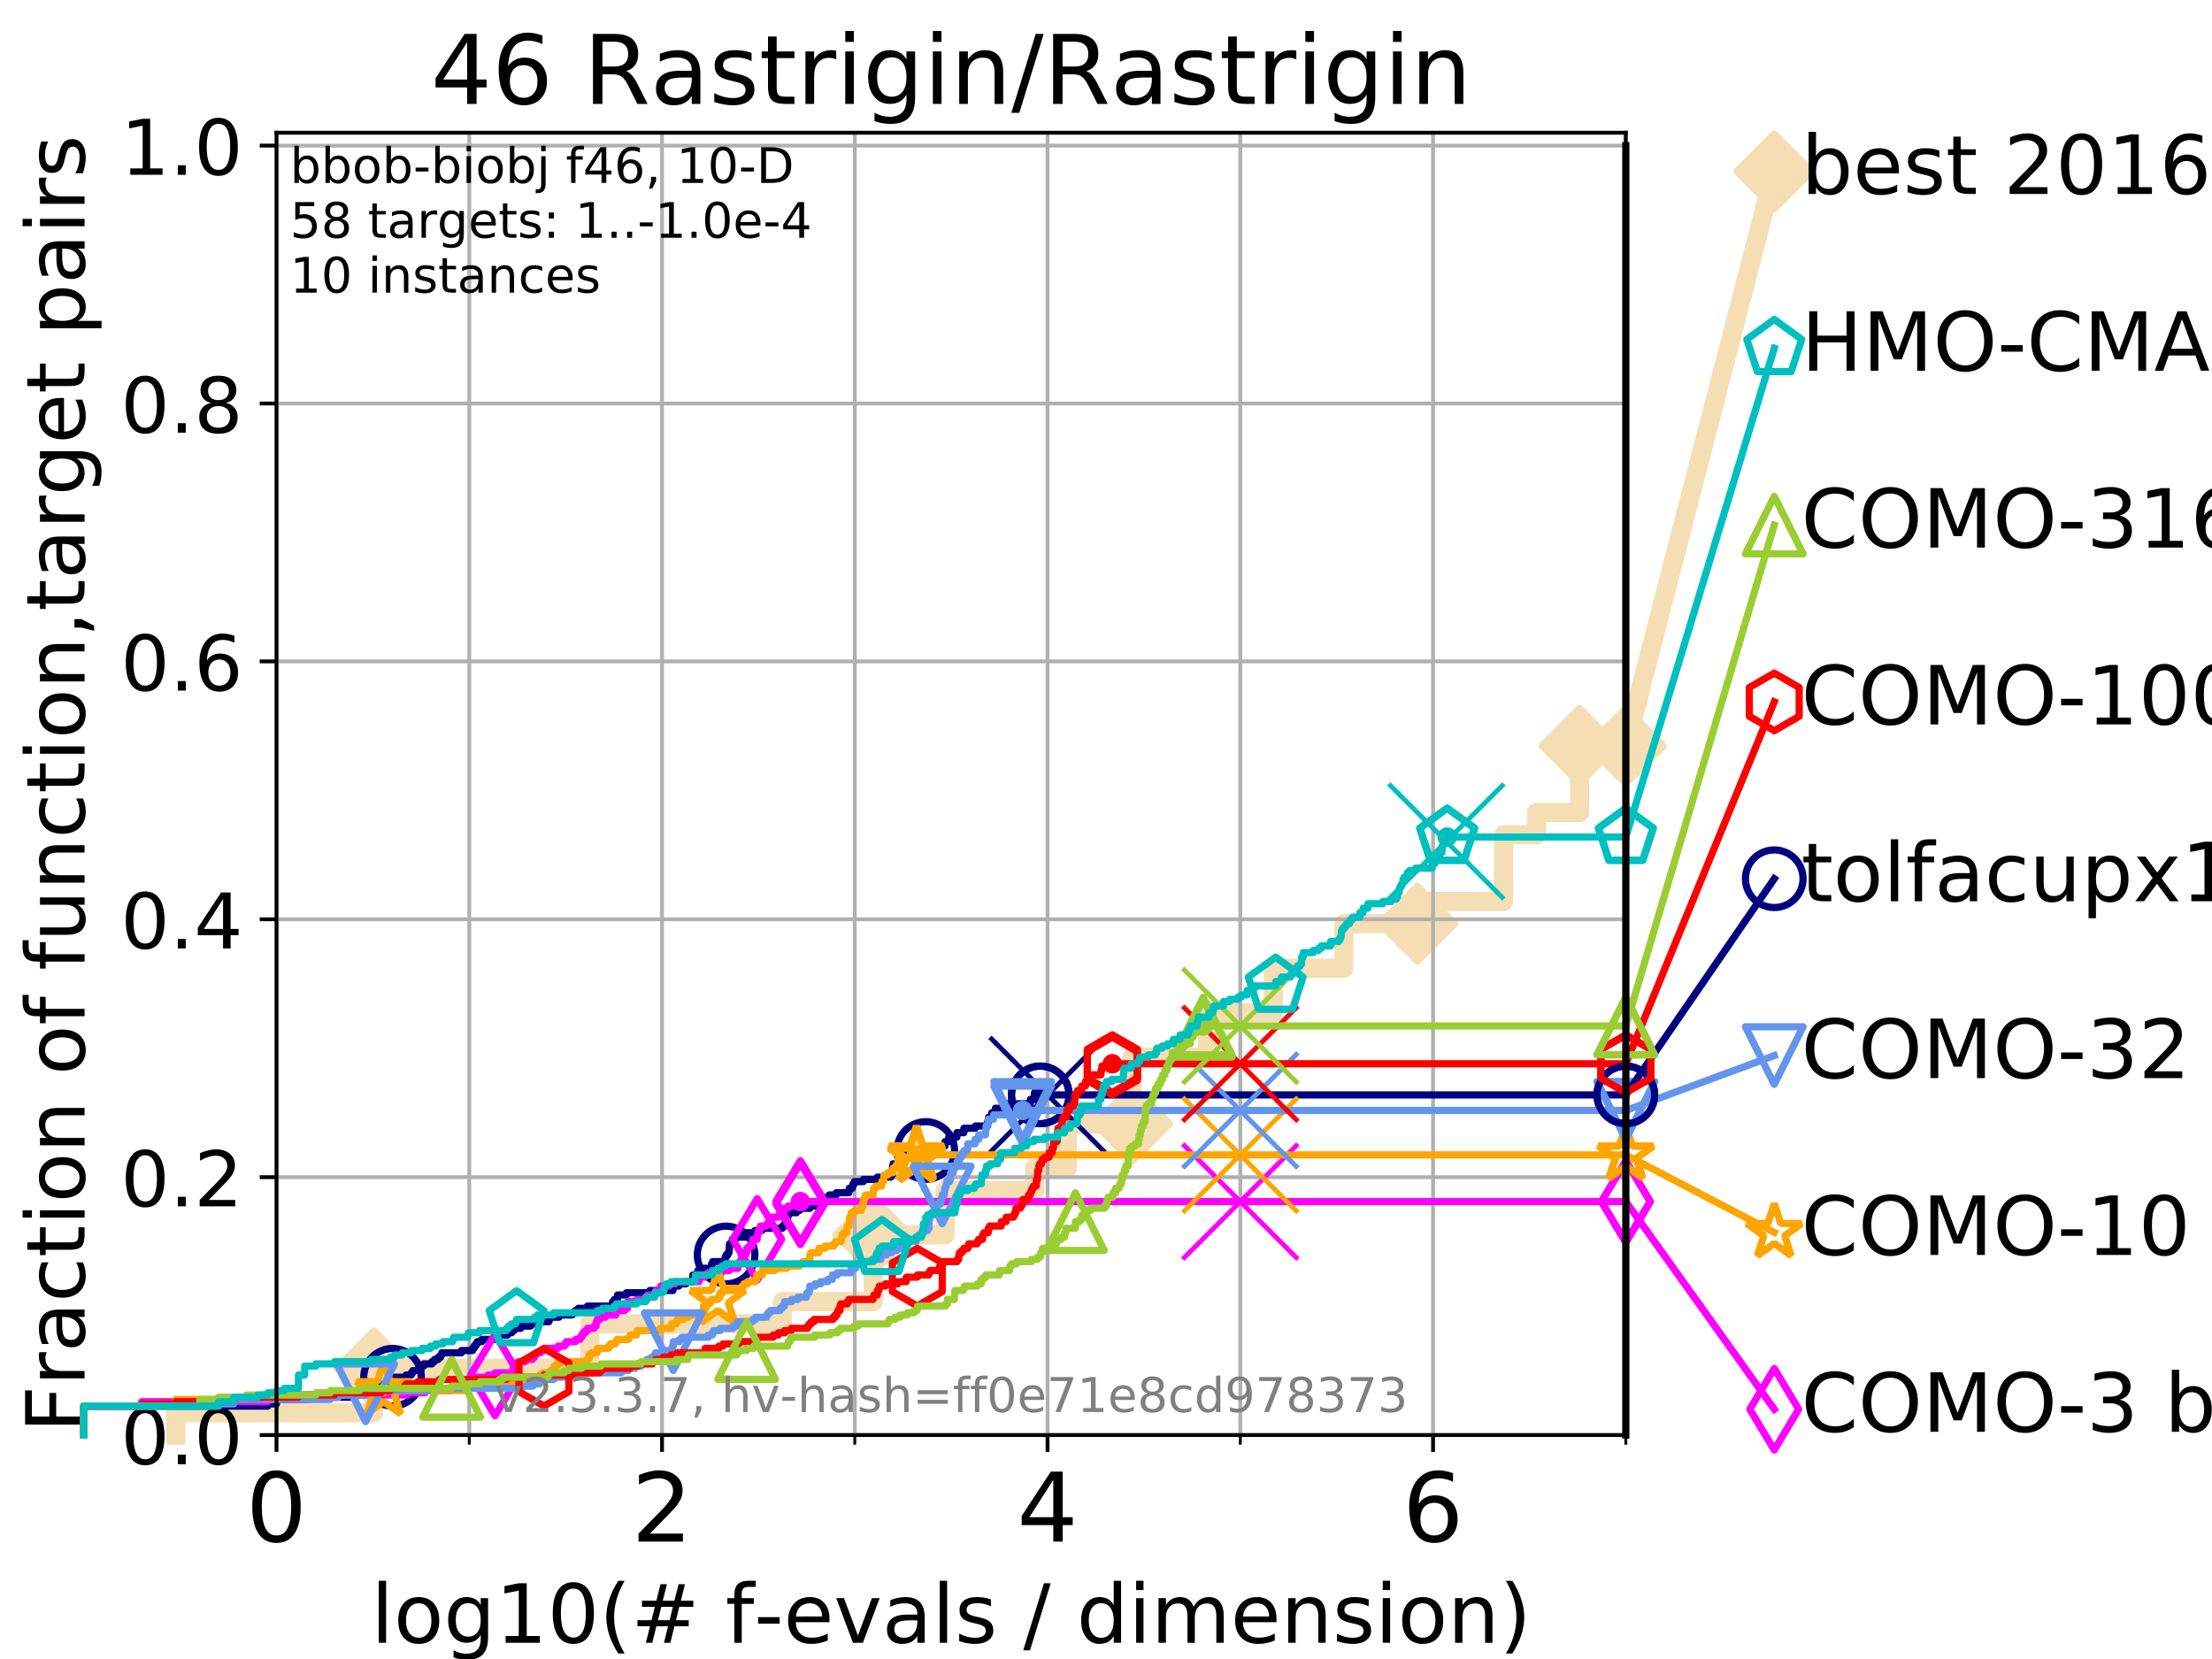 <?xml version="1.0" encoding="utf-8" standalone="no"?>
<!DOCTYPE svg PUBLIC "-//W3C//DTD SVG 1.1//EN"
  "http://www.w3.org/Graphics/SVG/1.1/DTD/svg11.dtd">
<!-- Created with matplotlib (https://matplotlib.org/) -->
<svg height="345.6pt" version="1.1" viewBox="0 0 460.8 345.6" width="460.8pt" xmlns="http://www.w3.org/2000/svg" xmlns:xlink="http://www.w3.org/1999/xlink">
 <defs>
  <style type="text/css">
*{stroke-linecap:butt;stroke-linejoin:round;}
  </style>
 </defs>
 <g id="figure_1">
  <g id="patch_1">
   <path d="M 0 345.6 
L 460.8 345.6 
L 460.8 0 
L 0 0 
z
" style="fill:#ffffff;"/>
  </g>
  <g id="axes_1">
   <g id="patch_2">
    <path d="M 57.6 298.944 
L 338.688 298.944 
L 338.688 27.648 
L 57.6 27.648 
z
" style="fill:#ffffff;"/>
   </g>
   <g id="line2d_1">
    <path d="M 36.604 298.944 
L 36.604 294.313 
L 77.885 294.313 
L 77.885 285.05 
L 122.865 285.05 
L 122.865 275.788 
L 162.979 275.788 
L 162.979 271.157 
L 181.899 271.157 
L 181.899 257.263 
L 196.882 257.263 
L 196.882 248.001 
L 215.52 248.001 
L 215.52 243.37 
L 222.322 243.37 
L 222.322 234.107 
L 235.851 234.107 
L 235.851 220.214 
L 251.533 220.214 
L 251.533 210.951 
L 265.254 210.951 
L 265.254 201.689 
L 279.948 201.689 
L 279.948 192.426 
L 295.26 192.426 
L 295.26 187.795 
L 313.214 187.795 
L 313.214 173.901 
L 320.093 173.901 
L 320.093 169.27 
L 329.038 169.27 
L 329.038 155.377 
L 338.688 155.377 
" style="fill:none;stroke:#f5deb3;stroke-linecap:square;stroke-width:4;"/>
   </g>
   <g id="line2d_2">
    <defs>
     <path d="M 0 7.778 
L 7.778 0 
L 0 -7.778 
L -7.778 0 
z
" id="m074a9e6008" style="stroke:#f5deb3;stroke-linejoin:miter;stroke-width:1.5;"/>
    </defs>
    <g>
     <use style="fill:#f5deb3;stroke:#f5deb3;stroke-linejoin:miter;stroke-width:1.5;" x="77.885" xlink:href="#m074a9e6008" y="285.05"/>
     <use style="fill:#f5deb3;stroke:#f5deb3;stroke-linejoin:miter;stroke-width:1.5;" x="181.899" xlink:href="#m074a9e6008" y="257.263"/>
     <use style="fill:#f5deb3;stroke:#f5deb3;stroke-linejoin:miter;stroke-width:1.5;" x="235.851" xlink:href="#m074a9e6008" y="234.107"/>
     <use style="fill:#f5deb3;stroke:#f5deb3;stroke-linejoin:miter;stroke-width:1.5;" x="295.26" xlink:href="#m074a9e6008" y="192.426"/>
     <use style="fill:#f5deb3;stroke:#f5deb3;stroke-linejoin:miter;stroke-width:1.5;" x="329.038" xlink:href="#m074a9e6008" y="155.377"/>
     <use style="fill:#f5deb3;stroke:#f5deb3;stroke-linejoin:miter;stroke-width:1.5;" x="338.688" xlink:href="#m074a9e6008" y="155.377"/>
    </g>
   </g>
   <g id="line2d_3">
    <path style="fill:none;stroke:#f5deb3;stroke-linecap:square;stroke-width:4;"/>
    <g/>
   </g>
   <g id="line2d_4">
    <path d="M 338.688 155.377 
L 369.608 35.706 
" style="fill:none;stroke:#f5deb3;stroke-linecap:square;stroke-width:4;"/>
    <g>
     <use style="fill:#f5deb3;stroke:#f5deb3;stroke-linejoin:miter;stroke-width:1.5;" x="338.688" xlink:href="#m074a9e6008" y="155.377"/>
     <use style="fill:#f5deb3;stroke:#f5deb3;stroke-linejoin:miter;stroke-width:1.5;" x="369.608" xlink:href="#m074a9e6008" y="35.706"/>
    </g>
   </g>
   <g id="matplotlib.axis_1">
    <g id="xtick_1">
     <g id="line2d_5">
      <path clip-path="url(#p9ffc21a9f7)" d="M 57.6 298.944 
L 57.6 27.648 
" style="fill:none;stroke:#b0b0b0;stroke-linecap:square;stroke-width:0.8;"/>
     </g>
     <g id="line2d_6">
      <defs>
       <path d="M 0 0 
L 0 3.5 
" id="mdf6158c083" style="stroke:#000000;stroke-width:0.8;"/>
      </defs>
      <g>
       <use style="stroke:#000000;stroke-width:0.8;" x="57.6" xlink:href="#mdf6158c083" y="298.944"/>
      </g>
     </g>
     <g id="text_1">
      <!-- 0 -->
      <defs>
       <path d="M 31.781 66.406 
Q 24.172 66.406 20.328 58.906 
Q 16.5 51.422 16.5 36.375 
Q 16.5 21.391 20.328 13.891 
Q 24.172 6.391 31.781 6.391 
Q 39.453 6.391 43.281 13.891 
Q 47.125 21.391 47.125 36.375 
Q 47.125 51.422 43.281 58.906 
Q 39.453 66.406 31.781 66.406 
z
M 31.781 74.219 
Q 44.047 74.219 50.516 64.516 
Q 56.984 54.828 56.984 36.375 
Q 56.984 17.969 50.516 8.266 
Q 44.047 -1.422 31.781 -1.422 
Q 19.531 -1.422 13.062 8.266 
Q 6.594 17.969 6.594 36.375 
Q 6.594 54.828 13.062 64.516 
Q 19.531 74.219 31.781 74.219 
z
" id="DejaVuSans-48"/>
      </defs>
      <g transform="translate(51.237 321.141)scale(0.2 -0.2)">
       <use xlink:href="#DejaVuSans-48"/>
      </g>
     </g>
    </g>
    <g id="xtick_2">
     <g id="line2d_7">
      <path clip-path="url(#p9ffc21a9f7)" d="M 137.911 298.944 
L 137.911 27.648 
" style="fill:none;stroke:#b0b0b0;stroke-linecap:square;stroke-width:0.8;"/>
     </g>
     <g id="line2d_8">
      <g>
       <use style="stroke:#000000;stroke-width:0.8;" x="137.911" xlink:href="#mdf6158c083" y="298.944"/>
      </g>
     </g>
     <g id="text_2">
      <!-- 2 -->
      <defs>
       <path d="M 19.188 8.297 
L 53.609 8.297 
L 53.609 0 
L 7.328 0 
L 7.328 8.297 
Q 12.938 14.109 22.625 23.891 
Q 32.328 33.688 34.812 36.531 
Q 39.547 41.844 41.422 45.531 
Q 43.312 49.219 43.312 52.781 
Q 43.312 58.594 39.234 62.25 
Q 35.156 65.922 28.609 65.922 
Q 23.969 65.922 18.812 64.312 
Q 13.672 62.703 7.812 59.422 
L 7.812 69.391 
Q 13.766 71.781 18.938 73 
Q 24.125 74.219 28.422 74.219 
Q 39.75 74.219 46.484 68.547 
Q 53.219 62.891 53.219 53.422 
Q 53.219 48.922 51.531 44.891 
Q 49.859 40.875 45.406 35.406 
Q 44.188 33.984 37.641 27.219 
Q 31.109 20.453 19.188 8.297 
z
" id="DejaVuSans-50"/>
      </defs>
      <g transform="translate(131.548 321.141)scale(0.2 -0.2)">
       <use xlink:href="#DejaVuSans-50"/>
      </g>
     </g>
    </g>
    <g id="xtick_3">
     <g id="line2d_9">
      <path clip-path="url(#p9ffc21a9f7)" d="M 218.222 298.944 
L 218.222 27.648 
" style="fill:none;stroke:#b0b0b0;stroke-linecap:square;stroke-width:0.8;"/>
     </g>
     <g id="line2d_10">
      <g>
       <use style="stroke:#000000;stroke-width:0.8;" x="218.222" xlink:href="#mdf6158c083" y="298.944"/>
      </g>
     </g>
     <g id="text_3">
      <!-- 4 -->
      <defs>
       <path d="M 37.797 64.312 
L 12.891 25.391 
L 37.797 25.391 
z
M 35.203 72.906 
L 47.609 72.906 
L 47.609 25.391 
L 58.016 25.391 
L 58.016 17.188 
L 47.609 17.188 
L 47.609 0 
L 37.797 0 
L 37.797 17.188 
L 4.891 17.188 
L 4.891 26.703 
z
" id="DejaVuSans-52"/>
      </defs>
      <g transform="translate(211.859 321.141)scale(0.2 -0.2)">
       <use xlink:href="#DejaVuSans-52"/>
      </g>
     </g>
    </g>
    <g id="xtick_4">
     <g id="line2d_11">
      <path clip-path="url(#p9ffc21a9f7)" d="M 298.533 298.944 
L 298.533 27.648 
" style="fill:none;stroke:#b0b0b0;stroke-linecap:square;stroke-width:0.8;"/>
     </g>
     <g id="line2d_12">
      <g>
       <use style="stroke:#000000;stroke-width:0.8;" x="298.533" xlink:href="#mdf6158c083" y="298.944"/>
      </g>
     </g>
     <g id="text_4">
      <!-- 6 -->
      <defs>
       <path d="M 33.016 40.375 
Q 26.375 40.375 22.484 35.828 
Q 18.609 31.297 18.609 23.391 
Q 18.609 15.531 22.484 10.953 
Q 26.375 6.391 33.016 6.391 
Q 39.656 6.391 43.531 10.953 
Q 47.406 15.531 47.406 23.391 
Q 47.406 31.297 43.531 35.828 
Q 39.656 40.375 33.016 40.375 
z
M 52.594 71.297 
L 52.594 62.312 
Q 48.875 64.062 45.094 64.984 
Q 41.312 65.922 37.594 65.922 
Q 27.828 65.922 22.672 59.328 
Q 17.531 52.734 16.797 39.406 
Q 19.672 43.656 24.016 45.922 
Q 28.375 48.188 33.594 48.188 
Q 44.578 48.188 50.953 41.516 
Q 57.328 34.859 57.328 23.391 
Q 57.328 12.156 50.688 5.359 
Q 44.047 -1.422 33.016 -1.422 
Q 20.359 -1.422 13.672 8.266 
Q 6.984 17.969 6.984 36.375 
Q 6.984 53.656 15.188 63.938 
Q 23.391 74.219 37.203 74.219 
Q 40.922 74.219 44.703 73.484 
Q 48.484 72.75 52.594 71.297 
z
" id="DejaVuSans-54"/>
      </defs>
      <g transform="translate(292.17 321.141)scale(0.2 -0.2)">
       <use xlink:href="#DejaVuSans-54"/>
      </g>
     </g>
    </g>
    <g id="xtick_5">
     <g id="line2d_13">
      <path clip-path="url(#p9ffc21a9f7)" d="M 97.755 298.944 
L 97.755 27.648 
" style="fill:none;stroke:#b0b0b0;stroke-linecap:square;stroke-width:0.8;"/>
     </g>
     <g id="line2d_14">
      <defs>
       <path d="M 0 0 
L 0 2 
" id="m345751101e" style="stroke:#000000;stroke-width:0.6;"/>
      </defs>
      <g>
       <use style="stroke:#000000;stroke-width:0.6;" x="97.755" xlink:href="#m345751101e" y="298.944"/>
      </g>
     </g>
    </g>
    <g id="xtick_6">
     <g id="line2d_15">
      <path clip-path="url(#p9ffc21a9f7)" d="M 178.066 298.944 
L 178.066 27.648 
" style="fill:none;stroke:#b0b0b0;stroke-linecap:square;stroke-width:0.8;"/>
     </g>
     <g id="line2d_16">
      <g>
       <use style="stroke:#000000;stroke-width:0.6;" x="178.066" xlink:href="#m345751101e" y="298.944"/>
      </g>
     </g>
    </g>
    <g id="xtick_7">
     <g id="line2d_17">
      <path clip-path="url(#p9ffc21a9f7)" d="M 258.377 298.944 
L 258.377 27.648 
" style="fill:none;stroke:#b0b0b0;stroke-linecap:square;stroke-width:0.8;"/>
     </g>
     <g id="line2d_18">
      <g>
       <use style="stroke:#000000;stroke-width:0.6;" x="258.377" xlink:href="#m345751101e" y="298.944"/>
      </g>
     </g>
    </g>
    <g id="xtick_8">
     <g id="line2d_19">
      <path clip-path="url(#p9ffc21a9f7)" d="M 338.688 298.944 
L 338.688 27.648 
" style="fill:none;stroke:#b0b0b0;stroke-linecap:square;stroke-width:0.8;"/>
     </g>
     <g id="line2d_20">
      <g>
       <use style="stroke:#000000;stroke-width:0.6;" x="338.688" xlink:href="#m345751101e" y="298.944"/>
      </g>
     </g>
    </g>
    <g id="text_5">
     <!-- log10(# f-evals / dimension) -->
     <defs>
      <path d="M 9.422 75.984 
L 18.406 75.984 
L 18.406 0 
L 9.422 0 
z
" id="DejaVuSans-108"/>
      <path d="M 30.609 48.391 
Q 23.391 48.391 19.188 42.75 
Q 14.984 37.109 14.984 27.297 
Q 14.984 17.484 19.156 11.844 
Q 23.344 6.203 30.609 6.203 
Q 37.797 6.203 41.984 11.859 
Q 46.188 17.531 46.188 27.297 
Q 46.188 37.016 41.984 42.703 
Q 37.797 48.391 30.609 48.391 
z
M 30.609 56 
Q 42.328 56 49.016 48.375 
Q 55.719 40.766 55.719 27.297 
Q 55.719 13.875 49.016 6.219 
Q 42.328 -1.422 30.609 -1.422 
Q 18.844 -1.422 12.172 6.219 
Q 5.516 13.875 5.516 27.297 
Q 5.516 40.766 12.172 48.375 
Q 18.844 56 30.609 56 
z
" id="DejaVuSans-111"/>
      <path d="M 45.406 27.984 
Q 45.406 37.75 41.375 43.109 
Q 37.359 48.484 30.078 48.484 
Q 22.859 48.484 18.828 43.109 
Q 14.797 37.75 14.797 27.984 
Q 14.797 18.266 18.828 12.891 
Q 22.859 7.516 30.078 7.516 
Q 37.359 7.516 41.375 12.891 
Q 45.406 18.266 45.406 27.984 
z
M 54.391 6.781 
Q 54.391 -7.172 48.188 -13.984 
Q 42 -20.797 29.203 -20.797 
Q 24.469 -20.797 20.266 -20.094 
Q 16.062 -19.391 12.109 -17.922 
L 12.109 -9.188 
Q 16.062 -11.328 19.922 -12.344 
Q 23.781 -13.375 27.781 -13.375 
Q 36.625 -13.375 41.016 -8.766 
Q 45.406 -4.156 45.406 5.172 
L 45.406 9.625 
Q 42.625 4.781 38.281 2.391 
Q 33.938 0 27.875 0 
Q 17.828 0 11.672 7.656 
Q 5.516 15.328 5.516 27.984 
Q 5.516 40.672 11.672 48.328 
Q 17.828 56 27.875 56 
Q 33.938 56 38.281 53.609 
Q 42.625 51.219 45.406 46.391 
L 45.406 54.688 
L 54.391 54.688 
z
" id="DejaVuSans-103"/>
      <path d="M 12.406 8.297 
L 28.516 8.297 
L 28.516 63.922 
L 10.984 60.406 
L 10.984 69.391 
L 28.422 72.906 
L 38.281 72.906 
L 38.281 8.297 
L 54.391 8.297 
L 54.391 0 
L 12.406 0 
z
" id="DejaVuSans-49"/>
      <path d="M 31 75.875 
Q 24.469 64.656 21.281 53.656 
Q 18.109 42.672 18.109 31.391 
Q 18.109 20.125 21.312 9.062 
Q 24.516 -2 31 -13.188 
L 23.188 -13.188 
Q 15.875 -1.703 12.234 9.375 
Q 8.594 20.453 8.594 31.391 
Q 8.594 42.281 12.203 53.312 
Q 15.828 64.359 23.188 75.875 
z
" id="DejaVuSans-40"/>
      <path d="M 51.125 44 
L 36.922 44 
L 32.812 27.688 
L 47.125 27.688 
z
M 43.797 71.781 
L 38.719 51.516 
L 52.984 51.516 
L 58.109 71.781 
L 65.922 71.781 
L 60.891 51.516 
L 76.125 51.516 
L 76.125 44 
L 58.984 44 
L 54.984 27.688 
L 70.516 27.688 
L 70.516 20.219 
L 53.078 20.219 
L 48 0 
L 40.188 0 
L 45.219 20.219 
L 30.906 20.219 
L 25.875 0 
L 18.016 0 
L 23.094 20.219 
L 7.719 20.219 
L 7.719 27.688 
L 24.906 27.688 
L 29 44 
L 13.281 44 
L 13.281 51.516 
L 30.906 51.516 
L 35.891 71.781 
z
" id="DejaVuSans-35"/>
      <path id="DejaVuSans-32"/>
      <path d="M 37.109 75.984 
L 37.109 68.5 
L 28.516 68.5 
Q 23.688 68.5 21.797 66.547 
Q 19.922 64.594 19.922 59.516 
L 19.922 54.688 
L 34.719 54.688 
L 34.719 47.703 
L 19.922 47.703 
L 19.922 0 
L 10.891 0 
L 10.891 47.703 
L 2.297 47.703 
L 2.297 54.688 
L 10.891 54.688 
L 10.891 58.5 
Q 10.891 67.625 15.141 71.797 
Q 19.391 75.984 28.609 75.984 
z
" id="DejaVuSans-102"/>
      <path d="M 4.891 31.391 
L 31.203 31.391 
L 31.203 23.391 
L 4.891 23.391 
z
" id="DejaVuSans-45"/>
      <path d="M 56.203 29.594 
L 56.203 25.203 
L 14.891 25.203 
Q 15.484 15.922 20.484 11.062 
Q 25.484 6.203 34.422 6.203 
Q 39.594 6.203 44.453 7.469 
Q 49.312 8.734 54.109 11.281 
L 54.109 2.781 
Q 49.266 0.734 44.188 -0.344 
Q 39.109 -1.422 33.891 -1.422 
Q 20.797 -1.422 13.156 6.188 
Q 5.516 13.812 5.516 26.812 
Q 5.516 40.234 12.766 48.109 
Q 20.016 56 32.328 56 
Q 43.359 56 49.781 48.891 
Q 56.203 41.797 56.203 29.594 
z
M 47.219 32.234 
Q 47.125 39.594 43.094 43.984 
Q 39.062 48.391 32.422 48.391 
Q 24.906 48.391 20.391 44.141 
Q 15.875 39.891 15.188 32.172 
z
" id="DejaVuSans-101"/>
      <path d="M 2.984 54.688 
L 12.5 54.688 
L 29.594 8.797 
L 46.688 54.688 
L 56.203 54.688 
L 35.688 0 
L 23.484 0 
z
" id="DejaVuSans-118"/>
      <path d="M 34.281 27.484 
Q 23.391 27.484 19.188 25 
Q 14.984 22.516 14.984 16.5 
Q 14.984 11.719 18.141 8.906 
Q 21.297 6.109 26.703 6.109 
Q 34.188 6.109 38.703 11.406 
Q 43.219 16.703 43.219 25.484 
L 43.219 27.484 
z
M 52.203 31.203 
L 52.203 0 
L 43.219 0 
L 43.219 8.297 
Q 40.141 3.328 35.547 0.953 
Q 30.953 -1.422 24.312 -1.422 
Q 15.922 -1.422 10.953 3.297 
Q 6 8.016 6 15.922 
Q 6 25.141 12.172 29.828 
Q 18.359 34.516 30.609 34.516 
L 43.219 34.516 
L 43.219 35.406 
Q 43.219 41.609 39.141 45 
Q 35.062 48.391 27.688 48.391 
Q 23 48.391 18.547 47.266 
Q 14.109 46.141 10.016 43.891 
L 10.016 52.203 
Q 14.938 54.109 19.578 55.047 
Q 24.219 56 28.609 56 
Q 40.484 56 46.344 49.844 
Q 52.203 43.703 52.203 31.203 
z
" id="DejaVuSans-97"/>
      <path d="M 44.281 53.078 
L 44.281 44.578 
Q 40.484 46.531 36.375 47.5 
Q 32.281 48.484 27.875 48.484 
Q 21.188 48.484 17.844 46.438 
Q 14.5 44.391 14.5 40.281 
Q 14.5 37.156 16.891 35.375 
Q 19.281 33.594 26.516 31.984 
L 29.594 31.297 
Q 39.156 29.25 43.188 25.516 
Q 47.219 21.781 47.219 15.094 
Q 47.219 7.469 41.188 3.016 
Q 35.156 -1.422 24.609 -1.422 
Q 20.219 -1.422 15.453 -0.562 
Q 10.688 0.297 5.422 2 
L 5.422 11.281 
Q 10.406 8.688 15.234 7.391 
Q 20.062 6.109 24.812 6.109 
Q 31.156 6.109 34.562 8.281 
Q 37.984 10.453 37.984 14.406 
Q 37.984 18.062 35.516 20.016 
Q 33.062 21.969 24.703 23.781 
L 21.578 24.516 
Q 13.234 26.266 9.516 29.906 
Q 5.812 33.547 5.812 39.891 
Q 5.812 47.609 11.281 51.797 
Q 16.75 56 26.812 56 
Q 31.781 56 36.172 55.266 
Q 40.578 54.547 44.281 53.078 
z
" id="DejaVuSans-115"/>
      <path d="M 25.391 72.906 
L 33.688 72.906 
L 8.297 -9.281 
L 0 -9.281 
z
" id="DejaVuSans-47"/>
      <path d="M 45.406 46.391 
L 45.406 75.984 
L 54.391 75.984 
L 54.391 0 
L 45.406 0 
L 45.406 8.203 
Q 42.578 3.328 38.25 0.953 
Q 33.938 -1.422 27.875 -1.422 
Q 17.969 -1.422 11.734 6.484 
Q 5.516 14.406 5.516 27.297 
Q 5.516 40.188 11.734 48.094 
Q 17.969 56 27.875 56 
Q 33.938 56 38.25 53.625 
Q 42.578 51.266 45.406 46.391 
z
M 14.797 27.297 
Q 14.797 17.391 18.875 11.75 
Q 22.953 6.109 30.078 6.109 
Q 37.203 6.109 41.297 11.75 
Q 45.406 17.391 45.406 27.297 
Q 45.406 37.203 41.297 42.844 
Q 37.203 48.484 30.078 48.484 
Q 22.953 48.484 18.875 42.844 
Q 14.797 37.203 14.797 27.297 
z
" id="DejaVuSans-100"/>
      <path d="M 9.422 54.688 
L 18.406 54.688 
L 18.406 0 
L 9.422 0 
z
M 9.422 75.984 
L 18.406 75.984 
L 18.406 64.594 
L 9.422 64.594 
z
" id="DejaVuSans-105"/>
      <path d="M 52 44.188 
Q 55.375 50.25 60.062 53.125 
Q 64.75 56 71.094 56 
Q 79.641 56 84.281 50.016 
Q 88.922 44.047 88.922 33.016 
L 88.922 0 
L 79.891 0 
L 79.891 32.719 
Q 79.891 40.578 77.094 44.375 
Q 74.312 48.188 68.609 48.188 
Q 61.625 48.188 57.562 43.547 
Q 53.516 38.922 53.516 30.906 
L 53.516 0 
L 44.484 0 
L 44.484 32.719 
Q 44.484 40.625 41.703 44.406 
Q 38.922 48.188 33.109 48.188 
Q 26.219 48.188 22.156 43.531 
Q 18.109 38.875 18.109 30.906 
L 18.109 0 
L 9.078 0 
L 9.078 54.688 
L 18.109 54.688 
L 18.109 46.188 
Q 21.188 51.219 25.484 53.609 
Q 29.781 56 35.688 56 
Q 41.656 56 45.828 52.969 
Q 50 49.953 52 44.188 
z
" id="DejaVuSans-109"/>
      <path d="M 54.891 33.016 
L 54.891 0 
L 45.906 0 
L 45.906 32.719 
Q 45.906 40.484 42.875 44.328 
Q 39.844 48.188 33.797 48.188 
Q 26.516 48.188 22.312 43.547 
Q 18.109 38.922 18.109 30.906 
L 18.109 0 
L 9.078 0 
L 9.078 54.688 
L 18.109 54.688 
L 18.109 46.188 
Q 21.344 51.125 25.703 53.562 
Q 30.078 56 35.797 56 
Q 45.219 56 50.047 50.172 
Q 54.891 44.344 54.891 33.016 
z
" id="DejaVuSans-110"/>
      <path d="M 8.016 75.875 
L 15.828 75.875 
Q 23.141 64.359 26.781 53.312 
Q 30.422 42.281 30.422 31.391 
Q 30.422 20.453 26.781 9.375 
Q 23.141 -1.703 15.828 -13.188 
L 8.016 -13.188 
Q 14.5 -2 17.703 9.062 
Q 20.906 20.125 20.906 31.391 
Q 20.906 42.672 17.703 53.656 
Q 14.5 64.656 8.016 75.875 
z
" id="DejaVuSans-41"/>
     </defs>
     <g transform="translate(77.303 342.218)scale(0.17 -0.17)">
      <use xlink:href="#DejaVuSans-108"/>
      <use x="27.783" xlink:href="#DejaVuSans-111"/>
      <use x="88.965" xlink:href="#DejaVuSans-103"/>
      <use x="152.441" xlink:href="#DejaVuSans-49"/>
      <use x="216.064" xlink:href="#DejaVuSans-48"/>
      <use x="279.688" xlink:href="#DejaVuSans-40"/>
      <use x="318.701" xlink:href="#DejaVuSans-35"/>
      <use x="402.49" xlink:href="#DejaVuSans-32"/>
      <use x="434.277" xlink:href="#DejaVuSans-102"/>
      <use x="469.404" xlink:href="#DejaVuSans-45"/>
      <use x="505.488" xlink:href="#DejaVuSans-101"/>
      <use x="567.012" xlink:href="#DejaVuSans-118"/>
      <use x="626.191" xlink:href="#DejaVuSans-97"/>
      <use x="687.471" xlink:href="#DejaVuSans-108"/>
      <use x="715.254" xlink:href="#DejaVuSans-115"/>
      <use x="767.354" xlink:href="#DejaVuSans-32"/>
      <use x="799.141" xlink:href="#DejaVuSans-47"/>
      <use x="832.832" xlink:href="#DejaVuSans-32"/>
      <use x="864.619" xlink:href="#DejaVuSans-100"/>
      <use x="928.096" xlink:href="#DejaVuSans-105"/>
      <use x="955.879" xlink:href="#DejaVuSans-109"/>
      <use x="1053.291" xlink:href="#DejaVuSans-101"/>
      <use x="1114.814" xlink:href="#DejaVuSans-110"/>
      <use x="1178.193" xlink:href="#DejaVuSans-115"/>
      <use x="1230.293" xlink:href="#DejaVuSans-105"/>
      <use x="1258.076" xlink:href="#DejaVuSans-111"/>
      <use x="1319.258" xlink:href="#DejaVuSans-110"/>
      <use x="1382.637" xlink:href="#DejaVuSans-41"/>
     </g>
    </g>
   </g>
   <g id="matplotlib.axis_2">
    <g id="ytick_1">
     <g id="line2d_21">
      <path clip-path="url(#p9ffc21a9f7)" d="M 57.6 298.944 
L 338.688 298.944 
" style="fill:none;stroke:#b0b0b0;stroke-linecap:square;stroke-width:0.8;"/>
     </g>
     <g id="line2d_22">
      <defs>
       <path d="M 0 0 
L -3.5 0 
" id="mad7f7d8a81" style="stroke:#000000;stroke-width:0.8;"/>
      </defs>
      <g>
       <use style="stroke:#000000;stroke-width:0.8;" x="57.6" xlink:href="#mad7f7d8a81" y="298.944"/>
      </g>
     </g>
     <g id="text_6">
      <!-- 0.0 -->
      <defs>
       <path d="M 10.688 12.406 
L 21 12.406 
L 21 0 
L 10.688 0 
z
" id="DejaVuSans-46"/>
      </defs>
      <g transform="translate(25.155 305.023)scale(0.16 -0.16)">
       <use xlink:href="#DejaVuSans-48"/>
       <use x="63.623" xlink:href="#DejaVuSans-46"/>
       <use x="95.41" xlink:href="#DejaVuSans-48"/>
      </g>
     </g>
    </g>
    <g id="ytick_2">
     <g id="line2d_23">
      <path clip-path="url(#p9ffc21a9f7)" d="M 57.6 245.222 
L 338.688 245.222 
" style="fill:none;stroke:#b0b0b0;stroke-linecap:square;stroke-width:0.8;"/>
     </g>
     <g id="line2d_24">
      <g>
       <use style="stroke:#000000;stroke-width:0.8;" x="57.6" xlink:href="#mad7f7d8a81" y="245.222"/>
      </g>
     </g>
     <g id="text_7">
      <!-- 0.2 -->
      <g transform="translate(25.155 251.301)scale(0.16 -0.16)">
       <use xlink:href="#DejaVuSans-48"/>
       <use x="63.623" xlink:href="#DejaVuSans-46"/>
       <use x="95.41" xlink:href="#DejaVuSans-50"/>
      </g>
     </g>
    </g>
    <g id="ytick_3">
     <g id="line2d_25">
      <path clip-path="url(#p9ffc21a9f7)" d="M 57.6 191.5 
L 338.688 191.5 
" style="fill:none;stroke:#b0b0b0;stroke-linecap:square;stroke-width:0.8;"/>
     </g>
     <g id="line2d_26">
      <g>
       <use style="stroke:#000000;stroke-width:0.8;" x="57.6" xlink:href="#mad7f7d8a81" y="191.5"/>
      </g>
     </g>
     <g id="text_8">
      <!-- 0.4 -->
      <g transform="translate(25.155 197.579)scale(0.16 -0.16)">
       <use xlink:href="#DejaVuSans-48"/>
       <use x="63.623" xlink:href="#DejaVuSans-46"/>
       <use x="95.41" xlink:href="#DejaVuSans-52"/>
      </g>
     </g>
    </g>
    <g id="ytick_4">
     <g id="line2d_27">
      <path clip-path="url(#p9ffc21a9f7)" d="M 57.6 137.778 
L 338.688 137.778 
" style="fill:none;stroke:#b0b0b0;stroke-linecap:square;stroke-width:0.8;"/>
     </g>
     <g id="line2d_28">
      <g>
       <use style="stroke:#000000;stroke-width:0.8;" x="57.6" xlink:href="#mad7f7d8a81" y="137.778"/>
      </g>
     </g>
     <g id="text_9">
      <!-- 0.6 -->
      <g transform="translate(25.155 143.857)scale(0.16 -0.16)">
       <use xlink:href="#DejaVuSans-48"/>
       <use x="63.623" xlink:href="#DejaVuSans-46"/>
       <use x="95.41" xlink:href="#DejaVuSans-54"/>
      </g>
     </g>
    </g>
    <g id="ytick_5">
     <g id="line2d_29">
      <path clip-path="url(#p9ffc21a9f7)" d="M 57.6 84.056 
L 338.688 84.056 
" style="fill:none;stroke:#b0b0b0;stroke-linecap:square;stroke-width:0.8;"/>
     </g>
     <g id="line2d_30">
      <g>
       <use style="stroke:#000000;stroke-width:0.8;" x="57.6" xlink:href="#mad7f7d8a81" y="84.056"/>
      </g>
     </g>
     <g id="text_10">
      <!-- 0.8 -->
      <defs>
       <path d="M 31.781 34.625 
Q 24.75 34.625 20.719 30.859 
Q 16.703 27.094 16.703 20.516 
Q 16.703 13.922 20.719 10.156 
Q 24.75 6.391 31.781 6.391 
Q 38.812 6.391 42.859 10.172 
Q 46.922 13.969 46.922 20.516 
Q 46.922 27.094 42.891 30.859 
Q 38.875 34.625 31.781 34.625 
z
M 21.922 38.812 
Q 15.578 40.375 12.031 44.719 
Q 8.5 49.078 8.5 55.328 
Q 8.5 64.062 14.719 69.141 
Q 20.953 74.219 31.781 74.219 
Q 42.672 74.219 48.875 69.141 
Q 55.078 64.062 55.078 55.328 
Q 55.078 49.078 51.531 44.719 
Q 48 40.375 41.703 38.812 
Q 48.828 37.156 52.797 32.312 
Q 56.781 27.484 56.781 20.516 
Q 56.781 9.906 50.312 4.234 
Q 43.844 -1.422 31.781 -1.422 
Q 19.734 -1.422 13.25 4.234 
Q 6.781 9.906 6.781 20.516 
Q 6.781 27.484 10.781 32.312 
Q 14.797 37.156 21.922 38.812 
z
M 18.312 54.391 
Q 18.312 48.734 21.844 45.562 
Q 25.391 42.391 31.781 42.391 
Q 38.141 42.391 41.719 45.562 
Q 45.312 48.734 45.312 54.391 
Q 45.312 60.062 41.719 63.234 
Q 38.141 66.406 31.781 66.406 
Q 25.391 66.406 21.844 63.234 
Q 18.312 60.062 18.312 54.391 
z
" id="DejaVuSans-56"/>
      </defs>
      <g transform="translate(25.155 90.135)scale(0.16 -0.16)">
       <use xlink:href="#DejaVuSans-48"/>
       <use x="63.623" xlink:href="#DejaVuSans-46"/>
       <use x="95.41" xlink:href="#DejaVuSans-56"/>
      </g>
     </g>
    </g>
    <g id="ytick_6">
     <g id="line2d_31">
      <path clip-path="url(#p9ffc21a9f7)" d="M 57.6 30.334 
L 338.688 30.334 
" style="fill:none;stroke:#b0b0b0;stroke-linecap:square;stroke-width:0.8;"/>
     </g>
     <g id="line2d_32">
      <g>
       <use style="stroke:#000000;stroke-width:0.8;" x="57.6" xlink:href="#mad7f7d8a81" y="30.334"/>
      </g>
     </g>
     <g id="text_11">
      <!-- 1.0 -->
      <g transform="translate(25.155 36.413)scale(0.16 -0.16)">
       <use xlink:href="#DejaVuSans-49"/>
       <use x="63.623" xlink:href="#DejaVuSans-46"/>
       <use x="95.41" xlink:href="#DejaVuSans-48"/>
      </g>
     </g>
    </g>
    <g id="text_12">
     <!-- Fraction of function,target pairs -->
     <defs>
      <path d="M 9.812 72.906 
L 51.703 72.906 
L 51.703 64.594 
L 19.672 64.594 
L 19.672 43.109 
L 48.578 43.109 
L 48.578 34.812 
L 19.672 34.812 
L 19.672 0 
L 9.812 0 
z
" id="DejaVuSans-70"/>
      <path d="M 41.109 46.297 
Q 39.594 47.172 37.812 47.578 
Q 36.031 48 33.891 48 
Q 26.266 48 22.188 43.047 
Q 18.109 38.094 18.109 28.812 
L 18.109 0 
L 9.078 0 
L 9.078 54.688 
L 18.109 54.688 
L 18.109 46.188 
Q 20.953 51.172 25.484 53.578 
Q 30.031 56 36.531 56 
Q 37.453 56 38.578 55.875 
Q 39.703 55.766 41.062 55.516 
z
" id="DejaVuSans-114"/>
      <path d="M 48.781 52.594 
L 48.781 44.188 
Q 44.969 46.297 41.141 47.344 
Q 37.312 48.391 33.406 48.391 
Q 24.656 48.391 19.812 42.844 
Q 14.984 37.312 14.984 27.297 
Q 14.984 17.281 19.812 11.734 
Q 24.656 6.203 33.406 6.203 
Q 37.312 6.203 41.141 7.25 
Q 44.969 8.297 48.781 10.406 
L 48.781 2.094 
Q 45.016 0.344 40.984 -0.531 
Q 36.969 -1.422 32.422 -1.422 
Q 20.062 -1.422 12.781 6.344 
Q 5.516 14.109 5.516 27.297 
Q 5.516 40.672 12.859 48.328 
Q 20.219 56 33.016 56 
Q 37.156 56 41.109 55.141 
Q 45.062 54.297 48.781 52.594 
z
" id="DejaVuSans-99"/>
      <path d="M 18.312 70.219 
L 18.312 54.688 
L 36.812 54.688 
L 36.812 47.703 
L 18.312 47.703 
L 18.312 18.016 
Q 18.312 11.328 20.141 9.422 
Q 21.969 7.516 27.594 7.516 
L 36.812 7.516 
L 36.812 0 
L 27.594 0 
Q 17.188 0 13.234 3.875 
Q 9.281 7.766 9.281 18.016 
L 9.281 47.703 
L 2.688 47.703 
L 2.688 54.688 
L 9.281 54.688 
L 9.281 70.219 
z
" id="DejaVuSans-116"/>
      <path d="M 8.5 21.578 
L 8.5 54.688 
L 17.484 54.688 
L 17.484 21.922 
Q 17.484 14.156 20.5 10.266 
Q 23.531 6.391 29.594 6.391 
Q 36.859 6.391 41.078 11.031 
Q 45.312 15.672 45.312 23.688 
L 45.312 54.688 
L 54.297 54.688 
L 54.297 0 
L 45.312 0 
L 45.312 8.406 
Q 42.047 3.422 37.719 1 
Q 33.406 -1.422 27.688 -1.422 
Q 18.266 -1.422 13.375 4.438 
Q 8.5 10.297 8.5 21.578 
z
M 31.109 56 
z
" id="DejaVuSans-117"/>
      <path d="M 11.719 12.406 
L 22.016 12.406 
L 22.016 4 
L 14.016 -11.625 
L 7.719 -11.625 
L 11.719 4 
z
" id="DejaVuSans-44"/>
      <path d="M 18.109 8.203 
L 18.109 -20.797 
L 9.078 -20.797 
L 9.078 54.688 
L 18.109 54.688 
L 18.109 46.391 
Q 20.953 51.266 25.266 53.625 
Q 29.594 56 35.594 56 
Q 45.562 56 51.781 48.094 
Q 58.016 40.188 58.016 27.297 
Q 58.016 14.406 51.781 6.484 
Q 45.562 -1.422 35.594 -1.422 
Q 29.594 -1.422 25.266 0.953 
Q 20.953 3.328 18.109 8.203 
z
M 48.688 27.297 
Q 48.688 37.203 44.609 42.844 
Q 40.531 48.484 33.406 48.484 
Q 26.266 48.484 22.188 42.844 
Q 18.109 37.203 18.109 27.297 
Q 18.109 17.391 22.188 11.75 
Q 26.266 6.109 33.406 6.109 
Q 40.531 6.109 44.609 11.75 
Q 48.688 17.391 48.688 27.297 
z
" id="DejaVuSans-112"/>
     </defs>
     <g transform="translate(17.62 298.435)rotate(-90)scale(0.17 -0.17)">
      <use xlink:href="#DejaVuSans-70"/>
      <use x="57.41" xlink:href="#DejaVuSans-114"/>
      <use x="98.523" xlink:href="#DejaVuSans-97"/>
      <use x="159.803" xlink:href="#DejaVuSans-99"/>
      <use x="214.783" xlink:href="#DejaVuSans-116"/>
      <use x="253.992" xlink:href="#DejaVuSans-105"/>
      <use x="281.775" xlink:href="#DejaVuSans-111"/>
      <use x="342.957" xlink:href="#DejaVuSans-110"/>
      <use x="406.336" xlink:href="#DejaVuSans-32"/>
      <use x="438.123" xlink:href="#DejaVuSans-111"/>
      <use x="499.305" xlink:href="#DejaVuSans-102"/>
      <use x="534.51" xlink:href="#DejaVuSans-32"/>
      <use x="566.297" xlink:href="#DejaVuSans-102"/>
      <use x="601.502" xlink:href="#DejaVuSans-117"/>
      <use x="664.881" xlink:href="#DejaVuSans-110"/>
      <use x="728.26" xlink:href="#DejaVuSans-99"/>
      <use x="783.24" xlink:href="#DejaVuSans-116"/>
      <use x="822.449" xlink:href="#DejaVuSans-105"/>
      <use x="850.232" xlink:href="#DejaVuSans-111"/>
      <use x="911.414" xlink:href="#DejaVuSans-110"/>
      <use x="974.793" xlink:href="#DejaVuSans-44"/>
      <use x="1006.58" xlink:href="#DejaVuSans-116"/>
      <use x="1045.789" xlink:href="#DejaVuSans-97"/>
      <use x="1107.068" xlink:href="#DejaVuSans-114"/>
      <use x="1148.166" xlink:href="#DejaVuSans-103"/>
      <use x="1211.643" xlink:href="#DejaVuSans-101"/>
      <use x="1273.166" xlink:href="#DejaVuSans-116"/>
      <use x="1312.375" xlink:href="#DejaVuSans-32"/>
      <use x="1344.162" xlink:href="#DejaVuSans-112"/>
      <use x="1407.639" xlink:href="#DejaVuSans-97"/>
      <use x="1468.918" xlink:href="#DejaVuSans-105"/>
      <use x="1496.701" xlink:href="#DejaVuSans-114"/>
      <use x="1537.814" xlink:href="#DejaVuSans-115"/>
     </g>
    </g>
   </g>
   <g id="line2d_33">
    <defs>
     <path d="M 0 1.5 
C 0.398 1.5 0.779 1.342 1.061 1.061 
C 1.342 0.779 1.5 0.398 1.5 0 
C 1.5 -0.398 1.342 -0.779 1.061 -1.061 
C 0.779 -1.342 0.398 -1.5 0 -1.5 
C -0.398 -1.5 -0.779 -1.342 -1.061 -1.061 
C -1.342 -0.779 -1.5 -0.398 -1.5 0 
C -1.5 0.398 -1.342 0.779 -1.061 1.061 
C -0.779 1.342 -0.398 1.5 0 1.5 
z
" id="m6bd0f4a13a" style="stroke:#f5deb3;"/>
    </defs>
    <g>
     <use style="fill:#f5deb3;stroke:#f5deb3;" x="341.235" xlink:href="#m6bd0f4a13a" y="146.114"/>
     <use style="fill:#f5deb3;stroke:#f5deb3;" x="341.235" xlink:href="#m6bd0f4a13a" y="146.114"/>
    </g>
   </g>
   <g id="line2d_34">
    <defs>
     <path d="M 0 1.5 
C 0.398 1.5 0.779 1.342 1.061 1.061 
C 1.342 0.779 1.5 0.398 1.5 0 
C 1.5 -0.398 1.342 -0.779 1.061 -1.061 
C 0.779 -1.342 0.398 -1.5 0 -1.5 
C -0.398 -1.5 -0.779 -1.342 -1.061 -1.061 
C -1.342 -0.779 -1.5 -0.398 -1.5 0 
C -1.5 0.398 -1.342 0.779 -1.061 1.061 
C -0.779 1.342 -0.398 1.5 0 1.5 
z
" id="m2a71424a79" style="stroke:#000080;"/>
    </defs>
    <g>
     <use style="fill:#000080;stroke:#000080;" x="216.712" xlink:href="#m2a71424a79" y="228.087"/>
     <use style="fill:#000080;stroke:#000080;" x="216.712" xlink:href="#m2a71424a79" y="228.087"/>
    </g>
   </g>
   <g id="line2d_35">
    <path d="M 17.445 298.944 
L 17.445 292.923 
L 55.763 292.923 
L 55.763 292.46 
L 57.6 292.46 
L 57.6 291.534 
L 63.468 291.534 
L 63.468 291.071 
L 73.579 291.071 
L 73.579 290.145 
L 75.556 290.145 
L 75.556 289.682 
L 76.168 289.682 
L 76.168 288.755 
L 79.939 288.755 
L 79.939 288.292 
L 80.881 288.292 
L 80.881 287.366 
L 81.776 287.366 
L 81.776 286.903 
L 84.588 286.903 
L 84.588 286.44 
L 85.667 286.44 
L 85.667 285.977 
L 86.013 285.977 
L 86.013 285.514 
L 87.644 285.514 
L 87.644 284.587 
L 88.256 284.587 
L 88.256 284.124 
L 89.973 284.124 
L 89.973 283.661 
L 90.509 283.661 
L 90.509 283.198 
L 91.284 283.198 
L 91.284 282.735 
L 91.783 282.735 
L 91.783 282.272 
L 92.027 282.272 
L 92.027 281.809 
L 96.111 281.809 
L 96.111 281.345 
L 98.439 281.345 
L 98.439 280.882 
L 98.772 280.882 
L 98.772 280.419 
L 99.098 280.419 
L 99.098 279.956 
L 99.418 279.956 
L 99.418 279.493 
L 100.344 279.493 
L 100.344 279.03 
L 102.989 279.03 
L 102.989 278.567 
L 103.118 278.567 
L 103.118 278.104 
L 105.733 278.104 
L 105.733 277.64 
L 106.594 277.64 
L 106.594 277.177 
L 107.111 277.177 
L 107.111 276.714 
L 108.484 276.714 
L 108.484 276.251 
L 110.527 276.251 
L 110.527 275.788 
L 111.975 275.788 
L 111.975 275.325 
L 114.352 275.325 
L 114.352 274.862 
L 114.552 274.862 
L 114.552 274.399 
L 116.443 274.399 
L 116.443 273.935 
L 119.199 273.935 
L 119.199 273.472 
L 119.85 273.472 
L 119.85 273.009 
L 120.477 273.009 
L 120.477 272.546 
L 122.362 272.546 
L 122.362 272.083 
L 127.611 272.083 
L 127.611 271.157 
L 127.985 271.157 
L 127.985 270.694 
L 128.62 270.694 
L 128.65 269.767 
L 130.505 269.767 
L 130.505 269.304 
L 135.362 269.304 
L 135.362 268.841 
L 140.181 268.841 
L 140.181 268.378 
L 140.333 268.378 
L 140.333 267.915 
L 141.393 267.915 
L 141.393 267.452 
L 142.871 267.452 
L 142.871 266.989 
L 144.33 266.989 
L 144.342 265.599 
L 145.361 265.599 
L 145.361 264.673 
L 146.463 264.673 
L 146.463 264.21 
L 148.239 264.21 
L 148.239 263.284 
L 148.45 263.284 
L 148.45 262.821 
L 151.056 262.821 
L 151.056 261.894 
L 151.26 261.894 
L 151.26 261.431 
L 151.621 261.431 
L 151.621 260.968 
L 151.874 260.968 
L 151.967 259.116 
L 152.489 259.116 
L 152.55 258.189 
L 153.2 258.189 
L 153.2 257.726 
L 155.66 257.726 
L 155.66 256.8 
L 157.266 256.8 
L 157.266 256.337 
L 158.727 256.337 
L 158.727 255.874 
L 162.971 255.874 
L 162.971 255.411 
L 163.546 255.411 
L 163.546 254.484 
L 163.871 254.484 
L 163.962 253.558 
L 164.156 253.558 
L 164.156 252.632 
L 165.922 252.632 
L 165.922 252.169 
L 166.568 252.169 
L 166.568 251.706 
L 168.716 251.706 
L 168.716 251.243 
L 170.056 251.243 
L 170.056 250.779 
L 170.796 250.779 
L 170.796 250.316 
L 171.09 250.316 
L 171.09 249.853 
L 172.165 249.853 
L 172.165 249.39 
L 172.754 249.39 
L 172.754 248.927 
L 174.207 248.927 
L 174.207 248.464 
L 176.849 248.464 
L 176.915 247.538 
L 177.555 247.538 
L 177.555 247.075 
L 177.694 247.075 
L 177.694 246.611 
L 177.982 246.611 
L 177.982 246.148 
L 179.847 246.148 
L 179.847 245.685 
L 182.755 245.685 
L 182.755 245.222 
L 185.583 245.222 
L 185.583 244.759 
L 185.895 244.759 
L 185.932 242.906 
L 186.047 242.906 
L 186.047 242.443 
L 187.786 242.443 
L 187.786 241.98 
L 188.01 241.98 
L 188.01 241.517 
L 188.299 241.517 
L 188.299 240.591 
L 192.156 240.591 
L 192.156 239.665 
L 192.858 239.665 
L 192.858 238.738 
L 196.868 238.738 
L 196.868 237.812 
L 197.642 237.812 
L 197.642 236.886 
L 199.338 236.886 
L 199.338 235.96 
L 200.792 235.96 
L 200.792 235.033 
L 203.183 235.033 
L 203.183 234.57 
L 205.728 234.57 
L 205.728 233.644 
L 205.962 233.644 
L 205.962 232.718 
L 206.626 232.718 
L 206.626 231.792 
L 207.354 231.792 
L 207.354 230.865 
L 209.396 230.865 
L 209.396 230.402 
L 209.556 230.402 
L 209.556 229.939 
L 214.647 229.939 
L 214.647 229.013 
L 216.712 229.013 
L 216.712 228.087 
L 338.688 228.087 
L 338.688 228.087 
" style="fill:none;stroke:#000080;stroke-linecap:square;stroke-width:1.5;"/>
   </g>
   <g id="line2d_36">
    <defs>
     <path d="M 0 6 
C 1.591 6 3.117 5.368 4.243 4.243 
C 5.368 3.117 6 1.591 6 0 
C 6 -1.591 5.368 -3.117 4.243 -4.243 
C 3.117 -5.368 1.591 -6 0 -6 
C -1.591 -6 -3.117 -5.368 -4.243 -4.243 
C -5.368 -3.117 -6 -1.591 -6 0 
C -6 1.591 -5.368 3.117 -4.243 4.243 
C -3.117 5.368 -1.591 6 0 6 
z
" id="mfbf759ccbe" style="stroke:#000080;stroke-width:1.5;"/>
    </defs>
    <g>
     <use style="fill-opacity:0;stroke:#000080;stroke-width:1.5;" x="81.776" xlink:href="#mfbf759ccbe" y="286.903"/>
     <use style="fill-opacity:0;stroke:#000080;stroke-width:1.5;" x="151.26" xlink:href="#mfbf759ccbe" y="261.431"/>
     <use style="fill-opacity:0;stroke:#000080;stroke-width:1.5;" x="192.858" xlink:href="#mfbf759ccbe" y="239.665"/>
     <use style="fill-opacity:0;stroke:#000080;stroke-width:1.5;" x="216.712" xlink:href="#mfbf759ccbe" y="228.087"/>
     <use style="fill-opacity:0;stroke:#000080;stroke-width:1.5;" x="216.712" xlink:href="#mfbf759ccbe" y="228.087"/>
     <use style="fill-opacity:0;stroke:#000080;stroke-width:1.5;" x="338.688" xlink:href="#mfbf759ccbe" y="228.087"/>
    </g>
   </g>
   <g id="line2d_37">
    <path style="fill:none;stroke:#000080;stroke-linecap:square;stroke-width:1.5;"/>
    <g/>
   </g>
   <g id="line2d_38">
    <path clip-path="url(#p9ffc21a9f7)" d="M 218.222 228.087 
" style="fill:none;stroke:#000080;stroke-linecap:square;stroke-width:1.5;"/>
    <defs>
     <path d="M -12 12 
L 12 -12 
M -12 -12 
L 12 12 
" id="mb147437386" style="stroke:#000080;"/>
    </defs>
    <g clip-path="url(#p9ffc21a9f7)">
     <use style="fill:#000080;stroke:#000080;" x="218.222" xlink:href="#mb147437386" y="228.087"/>
    </g>
   </g>
   <g id="line2d_39">
    <defs>
     <path d="M 0 1.5 
C 0.398 1.5 0.779 1.342 1.061 1.061 
C 1.342 0.779 1.5 0.398 1.5 0 
C 1.5 -0.398 1.342 -0.779 1.061 -1.061 
C 0.779 -1.342 0.398 -1.5 0 -1.5 
C -0.398 -1.5 -0.779 -1.342 -1.061 -1.061 
C -1.342 -0.779 -1.5 -0.398 -1.5 0 
C -1.5 0.398 -1.342 0.779 -1.061 1.061 
C -0.779 1.342 -0.398 1.5 0 1.5 
z
" id="ma80572ba9e" style="stroke:#ff00ff;"/>
    </defs>
    <g>
     <use style="fill:#ff00ff;stroke:#ff00ff;" x="166.729" xlink:href="#ma80572ba9e" y="250.316"/>
     <use style="fill:#ff00ff;stroke:#ff00ff;" x="166.729" xlink:href="#ma80572ba9e" y="250.316"/>
    </g>
   </g>
   <g id="line2d_40">
    <path d="M 17.445 298.944 
L 17.445 292.923 
L 29.533 292.923 
L 29.533 291.997 
L 55.763 291.997 
L 55.763 291.534 
L 64.671 291.534 
L 64.671 290.608 
L 84.956 290.608 
L 84.956 290.145 
L 88.554 290.145 
L 88.554 289.682 
L 94.081 289.682 
L 94.081 288.755 
L 96.301 288.755 
L 96.301 288.292 
L 98.271 288.292 
L 98.271 286.903 
L 101.647 286.903 
L 101.647 286.44 
L 103.118 286.44 
L 103.118 285.977 
L 106.906 285.977 
L 106.906 284.124 
L 108.006 284.124 
L 108.006 283.661 
L 109.402 283.661 
L 109.402 283.198 
L 110.942 283.198 
L 110.942 282.735 
L 111.346 282.735 
L 111.346 282.272 
L 111.663 282.272 
L 111.663 281.809 
L 112.656 281.809 
L 112.656 281.345 
L 113.454 281.345 
L 113.454 280.882 
L 116.263 280.882 
L 116.263 280.419 
L 117.598 280.419 
L 117.598 279.956 
L 117.985 279.956 
L 117.985 279.493 
L 119.899 279.493 
L 119.899 279.03 
L 120.806 279.03 
L 120.806 278.567 
L 121.174 278.567 
L 121.174 278.104 
L 121.445 278.104 
L 121.445 277.64 
L 121.931 277.64 
L 121.931 277.177 
L 122.405 277.177 
L 122.405 276.714 
L 123.751 276.714 
L 123.751 276.251 
L 124.178 276.251 
L 124.216 275.325 
L 124.407 275.325 
L 124.407 274.862 
L 125.002 274.862 
L 125.002 274.399 
L 126.1 274.399 
L 126.1 273.935 
L 128.291 273.935 
L 128.291 273.472 
L 128.471 273.472 
L 128.471 273.009 
L 130.182 273.009 
L 130.182 272.546 
L 130.717 272.546 
L 130.77 271.157 
L 132.66 271.157 
L 132.66 270.694 
L 134.808 270.694 
L 134.87 269.767 
L 136.608 269.767 
L 136.608 268.841 
L 137.523 268.841 
L 137.63 267.915 
L 139.43 267.915 
L 139.43 267.452 
L 140.664 267.452 
L 140.664 266.989 
L 145.632 266.989 
L 145.632 266.062 
L 146.802 266.062 
L 146.802 265.599 
L 147.419 265.599 
L 147.419 265.136 
L 150.336 265.136 
L 150.336 264.673 
L 151.983 264.673 
L 151.983 264.21 
L 153.75 264.21 
L 153.75 263.284 
L 154.05 263.284 
L 154.05 262.821 
L 154.46 262.821 
L 154.534 261.431 
L 155.335 261.431 
L 155.335 260.968 
L 155.559 260.968 
L 155.559 260.042 
L 156.059 260.042 
L 156.059 259.579 
L 156.723 259.579 
L 156.789 258.189 
L 157.737 258.189 
L 157.737 257.263 
L 157.921 257.263 
L 158.009 256.337 
L 158.401 256.337 
L 158.401 255.411 
L 159.733 255.411 
L 159.733 254.948 
L 160.094 254.948 
L 160.094 254.484 
L 160.254 254.484 
L 160.254 254.021 
L 160.727 254.021 
L 160.727 253.558 
L 162.191 253.558 
L 162.191 253.095 
L 162.975 253.095 
L 162.975 252.169 
L 163.328 252.169 
L 163.328 251.706 
L 164.145 251.706 
L 164.145 251.243 
L 166.551 251.243 
L 166.551 250.779 
L 166.729 250.779 
L 166.729 250.316 
L 338.688 250.316 
L 338.688 250.316 
" style="fill:none;stroke:#ff00ff;stroke-linecap:square;stroke-width:1.5;"/>
   </g>
   <g id="line2d_41">
    <defs>
     <path d="M 0 8.485 
L 5.091 0 
L 0 -8.485 
L -5.091 0 
z
" id="m9779529b70" style="stroke:#ff00ff;stroke-linejoin:miter;stroke-width:1.5;"/>
    </defs>
    <g>
     <use style="fill-opacity:0;stroke:#ff00ff;stroke-linejoin:miter;stroke-width:1.5;" x="103.118" xlink:href="#m9779529b70" y="286.44"/>
     <use style="fill-opacity:0;stroke:#ff00ff;stroke-linejoin:miter;stroke-width:1.5;" x="157.737" xlink:href="#m9779529b70" y="258.189"/>
     <use style="fill-opacity:0;stroke:#ff00ff;stroke-linejoin:miter;stroke-width:1.5;" x="166.729" xlink:href="#m9779529b70" y="250.779"/>
     <use style="fill-opacity:0;stroke:#ff00ff;stroke-linejoin:miter;stroke-width:1.5;" x="166.729" xlink:href="#m9779529b70" y="250.316"/>
     <use style="fill-opacity:0;stroke:#ff00ff;stroke-linejoin:miter;stroke-width:1.5;" x="166.729" xlink:href="#m9779529b70" y="250.316"/>
     <use style="fill-opacity:0;stroke:#ff00ff;stroke-linejoin:miter;stroke-width:1.5;" x="338.688" xlink:href="#m9779529b70" y="250.316"/>
    </g>
   </g>
   <g id="line2d_42">
    <path style="fill:none;stroke:#ff00ff;stroke-linecap:square;stroke-width:1.5;"/>
    <g/>
   </g>
   <g id="line2d_43">
    <path clip-path="url(#p9ffc21a9f7)" d="M 258.377 250.316 
" style="fill:none;stroke:#ff00ff;stroke-linecap:square;stroke-width:1.5;"/>
    <defs>
     <path d="M -12 12 
L 12 -12 
M -12 -12 
L 12 12 
" id="m6d8a7166ba" style="stroke:#ff00ff;"/>
    </defs>
    <g clip-path="url(#p9ffc21a9f7)">
     <use style="fill:#ff00ff;stroke:#ff00ff;" x="258.377" xlink:href="#m6d8a7166ba" y="250.316"/>
    </g>
   </g>
   <g id="line2d_44">
    <defs>
     <path d="M 0 1.5 
C 0.398 1.5 0.779 1.342 1.061 1.061 
C 1.342 0.779 1.5 0.398 1.5 0 
C 1.5 -0.398 1.342 -0.779 1.061 -1.061 
C 0.779 -1.342 0.398 -1.5 0 -1.5 
C -0.398 -1.5 -0.779 -1.342 -1.061 -1.061 
C -1.342 -0.779 -1.5 -0.398 -1.5 0 
C -1.5 0.398 -1.342 0.779 -1.061 1.061 
C -0.779 1.342 -0.398 1.5 0 1.5 
z
" id="m1ebb0c7ac2" style="stroke:#ffa500;"/>
    </defs>
    <g>
     <use style="fill:#ffa500;stroke:#ffa500;" x="190.926" xlink:href="#m1ebb0c7ac2" y="240.591"/>
     <use style="fill:#ffa500;stroke:#ffa500;" x="190.926" xlink:href="#m1ebb0c7ac2" y="240.591"/>
    </g>
   </g>
   <g id="line2d_45">
    <path d="M 17.445 298.944 
L 17.445 292.923 
L 36.604 292.923 
L 36.604 291.534 
L 48.692 291.534 
L 48.692 291.071 
L 55.763 291.071 
L 55.763 290.608 
L 71.35 290.608 
L 71.35 290.145 
L 79.939 290.145 
L 79.939 289.682 
L 97.58 289.682 
L 97.58 288.755 
L 102.597 288.755 
L 102.597 288.292 
L 103.993 288.292 
L 103.993 287.829 
L 108.671 287.829 
L 108.671 287.366 
L 110.611 287.366 
L 110.611 286.903 
L 112.432 286.903 
L 112.432 286.44 
L 113.168 286.44 
L 113.168 285.977 
L 114.685 285.977 
L 114.685 285.514 
L 115.397 285.514 
L 115.397 284.587 
L 116.081 284.587 
L 116.081 284.124 
L 116.621 284.124 
L 116.621 283.661 
L 122.234 283.661 
L 122.234 283.198 
L 122.699 283.198 
L 122.699 282.272 
L 123.152 282.272 
L 123.152 281.809 
L 124.444 281.809 
L 124.482 280.882 
L 126.773 280.882 
L 126.773 280.419 
L 127.133 280.419 
L 127.133 279.956 
L 128.169 279.956 
L 128.169 279.493 
L 128.501 279.493 
L 128.501 279.03 
L 130.953 279.03 
L 130.953 278.567 
L 131.236 278.567 
L 131.236 278.104 
L 132.613 278.104 
L 132.613 277.64 
L 132.73 277.64 
L 132.73 277.177 
L 137.576 277.177 
L 137.576 276.714 
L 139.903 276.714 
L 139.918 275.788 
L 140.886 275.788 
L 140.886 275.325 
L 141.076 275.325 
L 141.076 274.862 
L 142.365 274.862 
L 142.365 274.399 
L 143.35 274.399 
L 143.35 273.935 
L 145.316 273.935 
L 145.316 273.472 
L 146.41 273.472 
L 146.41 273.009 
L 146.527 273.009 
L 146.527 272.083 
L 147.328 272.083 
L 147.328 271.62 
L 147.858 271.62 
L 147.858 271.157 
L 148.2 271.157 
L 148.2 270.694 
L 149.53 270.694 
L 149.53 270.231 
L 149.973 270.231 
L 149.973 269.304 
L 150.582 269.304 
L 150.582 268.841 
L 151.397 268.841 
L 151.397 268.378 
L 154.574 268.378 
L 154.574 267.915 
L 154.952 267.915 
L 154.952 267.452 
L 155.723 267.452 
L 155.723 266.989 
L 157.341 266.989 
L 157.341 266.526 
L 157.642 266.526 
L 157.642 265.599 
L 158.827 265.599 
L 158.827 264.673 
L 161.393 264.673 
L 161.393 264.21 
L 163.903 264.21 
L 163.903 263.747 
L 166.531 263.747 
L 166.531 263.284 
L 167.236 263.284 
L 167.236 262.821 
L 168.491 262.821 
L 168.491 262.357 
L 168.707 262.357 
L 168.707 261.431 
L 168.865 261.431 
L 168.865 260.968 
L 170.583 260.968 
L 170.583 260.042 
L 171.876 260.042 
L 171.876 259.579 
L 173.706 259.579 
L 173.706 259.116 
L 174.024 259.116 
L 174.024 258.653 
L 175.193 258.653 
L 175.193 258.189 
L 175.373 258.189 
L 175.373 257.263 
L 175.75 257.263 
L 175.75 256.8 
L 176.395 256.8 
L 176.5 255.411 
L 176.894 255.411 
L 177 253.558 
L 177.272 253.558 
L 177.3 252.632 
L 177.961 252.632 
L 177.961 252.169 
L 179.429 252.169 
L 179.511 251.243 
L 179.746 251.243 
L 179.746 250.779 
L 179.866 250.779 
L 179.866 249.853 
L 180.1 249.853 
L 180.1 249.39 
L 180.279 249.39 
L 180.279 248.927 
L 181.863 248.927 
L 181.968 247.538 
L 182.439 247.538 
L 182.439 247.075 
L 183.667 247.075 
L 183.667 246.148 
L 184.056 246.148 
L 184.14 244.759 
L 184.961 244.759 
L 184.961 244.296 
L 186.021 244.296 
L 186.021 243.37 
L 186.565 243.37 
L 186.565 242.906 
L 186.883 242.906 
L 186.883 242.443 
L 187.072 242.443 
L 187.072 241.517 
L 188.533 241.517 
L 188.533 241.054 
L 190.926 241.054 
L 190.926 240.591 
L 338.688 240.591 
L 338.688 240.591 
" style="fill:none;stroke:#ffa500;stroke-linecap:square;stroke-width:1.5;"/>
   </g>
   <g id="line2d_46">
    <defs>
     <path d="M 0 -6 
L -1.347 -1.854 
L -5.706 -1.854 
L -2.18 0.708 
L -3.527 4.854 
L -0 2.292 
L 3.527 4.854 
L 2.18 0.708 
L 5.706 -1.854 
L 1.347 -1.854 
z
" id="m22c5761ecf" style="stroke:#ffa500;stroke-linejoin:bevel;stroke-width:1.5;"/>
    </defs>
    <g>
     <use style="fill-opacity:0;stroke:#ffa500;stroke-linejoin:bevel;stroke-width:1.5;" x="79.939" xlink:href="#m22c5761ecf" y="289.682"/>
     <use style="fill-opacity:0;stroke:#ffa500;stroke-linejoin:bevel;stroke-width:1.5;" x="149.53" xlink:href="#m22c5761ecf" y="270.694"/>
     <use style="fill-opacity:0;stroke:#ffa500;stroke-linejoin:bevel;stroke-width:1.5;" x="190.926" xlink:href="#m22c5761ecf" y="241.054"/>
     <use style="fill-opacity:0;stroke:#ffa500;stroke-linejoin:bevel;stroke-width:1.5;" x="190.926" xlink:href="#m22c5761ecf" y="240.591"/>
     <use style="fill-opacity:0;stroke:#ffa500;stroke-linejoin:bevel;stroke-width:1.5;" x="190.926" xlink:href="#m22c5761ecf" y="240.591"/>
     <use style="fill-opacity:0;stroke:#ffa500;stroke-linejoin:bevel;stroke-width:1.5;" x="338.688" xlink:href="#m22c5761ecf" y="240.591"/>
    </g>
   </g>
   <g id="line2d_47">
    <path style="fill:none;stroke:#ffa500;stroke-linecap:square;stroke-width:1.5;"/>
    <g/>
   </g>
   <g id="line2d_48">
    <path clip-path="url(#p9ffc21a9f7)" d="M 258.377 240.591 
" style="fill:none;stroke:#ffa500;stroke-linecap:square;stroke-width:1.5;"/>
    <defs>
     <path d="M -12 12 
L 12 -12 
M -12 -12 
L 12 12 
" id="m9935d0b3f1" style="stroke:#ffa500;"/>
    </defs>
    <g clip-path="url(#p9ffc21a9f7)">
     <use style="fill:#ffa500;stroke:#ffa500;" x="258.377" xlink:href="#m9935d0b3f1" y="240.591"/>
    </g>
   </g>
   <g id="line2d_49">
    <defs>
     <path d="M 0 1.5 
C 0.398 1.5 0.779 1.342 1.061 1.061 
C 1.342 0.779 1.5 0.398 1.5 0 
C 1.5 -0.398 1.342 -0.779 1.061 -1.061 
C 0.779 -1.342 0.398 -1.5 0 -1.5 
C -0.398 -1.5 -0.779 -1.342 -1.061 -1.061 
C -1.342 -0.779 -1.5 -0.398 -1.5 0 
C -1.5 0.398 -1.342 0.779 -1.061 1.061 
C -0.779 1.342 -0.398 1.5 0 1.5 
z
" id="me8c2d8b6be" style="stroke:#6495ed;"/>
    </defs>
    <g>
     <use style="fill:#6495ed;stroke:#6495ed;" x="213.033" xlink:href="#me8c2d8b6be" y="231.328"/>
     <use style="fill:#6495ed;stroke:#6495ed;" x="213.033" xlink:href="#me8c2d8b6be" y="231.328"/>
    </g>
   </g>
   <g id="line2d_50">
    <path d="M 17.445 298.944 
L 17.445 292.923 
L 45.512 292.923 
L 45.512 292.46 
L 48.692 292.46 
L 48.692 291.534 
L 68.793 291.534 
L 68.793 291.071 
L 70.539 291.071 
L 70.539 290.608 
L 76.168 290.608 
L 76.168 290.145 
L 78.421 290.145 
L 78.421 289.682 
L 89.973 289.682 
L 89.973 289.218 
L 108.671 289.218 
L 108.671 288.755 
L 111.023 288.755 
L 111.023 288.292 
L 112.356 288.292 
L 112.356 287.829 
L 113.168 287.829 
L 113.168 287.366 
L 115.333 287.366 
L 115.333 286.903 
L 119.148 286.903 
L 119.148 286.44 
L 119.702 286.44 
L 119.702 285.977 
L 129.461 285.977 
L 129.461 285.514 
L 130.875 285.514 
L 130.875 285.05 
L 132.327 285.05 
L 132.327 284.587 
L 133.578 284.587 
L 133.578 284.124 
L 134.085 284.124 
L 134.085 283.661 
L 134.787 283.661 
L 134.787 283.198 
L 135.682 283.198 
L 135.682 282.735 
L 136.324 282.735 
L 136.324 282.272 
L 136.551 282.272 
L 136.551 281.809 
L 138.678 281.809 
L 138.678 281.345 
L 139.887 281.345 
L 139.887 280.882 
L 140.088 280.882 
L 140.088 280.419 
L 140.257 280.419 
L 140.257 279.493 
L 141.549 279.493 
L 141.549 279.03 
L 142.01 279.03 
L 142.01 278.567 
L 147.55 278.567 
L 147.55 278.104 
L 148.412 278.104 
L 148.412 277.64 
L 148.62 277.64 
L 148.62 277.177 
L 150.016 277.177 
L 150.016 276.714 
L 152.722 276.714 
L 152.722 276.251 
L 153.402 276.251 
L 153.402 275.788 
L 153.637 275.788 
L 153.637 275.325 
L 156.83 275.325 
L 156.83 274.862 
L 157.404 274.862 
L 157.404 274.399 
L 159.693 274.399 
L 159.693 273.935 
L 159.966 273.935 
L 159.966 273.472 
L 160.447 273.472 
L 160.447 273.009 
L 162.483 273.009 
L 162.483 272.546 
L 162.946 272.546 
L 162.946 272.083 
L 163.441 272.083 
L 163.441 271.157 
L 164.929 271.157 
L 164.929 270.694 
L 166.186 270.694 
L 166.186 270.231 
L 167.995 270.231 
L 168.088 269.304 
L 168.549 269.304 
L 168.549 268.841 
L 168.692 268.841 
L 168.692 267.915 
L 169.777 267.915 
L 169.777 267.452 
L 170.962 267.452 
L 170.962 266.989 
L 172.429 266.989 
L 172.429 266.526 
L 173.383 266.526 
L 173.383 265.599 
L 174.402 265.599 
L 174.402 265.136 
L 177.327 265.136 
L 177.327 264.21 
L 178.181 264.21 
L 178.181 263.747 
L 178.512 263.747 
L 178.512 263.284 
L 180.078 263.284 
L 180.078 262.821 
L 181.973 262.821 
L 181.973 262.357 
L 183.508 262.357 
L 183.508 261.431 
L 184.705 261.431 
L 184.705 260.968 
L 185.71 260.968 
L 185.71 260.505 
L 186.854 260.505 
L 186.854 260.042 
L 187.754 260.042 
L 187.754 259.579 
L 188.239 259.579 
L 188.239 259.116 
L 189.22 259.116 
L 189.22 258.653 
L 190.863 258.653 
L 190.863 257.726 
L 191.381 257.726 
L 191.381 257.263 
L 192.016 257.263 
L 192.016 256.8 
L 192.291 256.8 
L 192.291 256.337 
L 193.273 256.337 
L 193.273 255.874 
L 193.542 255.874 
L 193.589 254.021 
L 193.693 254.021 
L 193.693 253.095 
L 194.681 253.095 
L 194.681 252.169 
L 194.887 252.169 
L 194.887 251.706 
L 195.066 251.706 
L 195.066 251.243 
L 195.331 251.243 
L 195.331 250.779 
L 195.93 250.779 
L 195.937 249.853 
L 196.237 249.853 
L 196.288 248.927 
L 196.707 248.927 
L 196.793 247.538 
L 196.992 247.538 
L 196.992 247.075 
L 197.127 247.075 
L 197.182 246.148 
L 197.815 246.148 
L 197.815 245.685 
L 198.023 245.685 
L 198.023 244.296 
L 198.6 244.296 
L 198.6 243.37 
L 198.951 243.37 
L 198.951 242.906 
L 199.375 242.906 
L 199.375 241.98 
L 199.833 241.98 
L 199.833 241.054 
L 200.31 241.054 
L 200.31 240.591 
L 200.469 240.591 
L 200.469 240.128 
L 200.869 240.128 
L 200.869 239.665 
L 201.499 239.665 
L 201.499 239.201 
L 201.62 239.201 
L 201.62 238.275 
L 203.113 238.275 
L 203.113 237.349 
L 203.875 237.349 
L 203.875 236.423 
L 205.281 236.423 
L 205.281 235.496 
L 205.412 235.496 
L 205.412 234.57 
L 205.744 234.57 
L 205.846 233.181 
L 206.964 233.181 
L 206.964 232.255 
L 213.033 232.255 
L 213.033 231.328 
L 338.688 231.328 
L 338.688 231.328 
" style="fill:none;stroke:#6495ed;stroke-linecap:square;stroke-width:1.5;"/>
   </g>
   <g id="line2d_51">
    <defs>
     <path d="M -0 6 
L 6 -6 
L -6 -6 
z
" id="m34e38dc62d" style="stroke:#6495ed;stroke-linejoin:miter;stroke-width:1.5;"/>
    </defs>
    <g>
     <use style="fill-opacity:0;stroke:#6495ed;stroke-linejoin:miter;stroke-width:1.5;" x="76.168" xlink:href="#m34e38dc62d" y="290.145"/>
     <use style="fill-opacity:0;stroke:#6495ed;stroke-linejoin:miter;stroke-width:1.5;" x="140.257" xlink:href="#m34e38dc62d" y="279.493"/>
     <use style="fill-opacity:0;stroke:#6495ed;stroke-linejoin:miter;stroke-width:1.5;" x="196.288" xlink:href="#m34e38dc62d" y="248.927"/>
     <use style="fill-opacity:0;stroke:#6495ed;stroke-linejoin:miter;stroke-width:1.5;" x="213.033" xlink:href="#m34e38dc62d" y="232.255"/>
     <use style="fill-opacity:0;stroke:#6495ed;stroke-linejoin:miter;stroke-width:1.5;" x="213.033" xlink:href="#m34e38dc62d" y="231.328"/>
     <use style="fill-opacity:0;stroke:#6495ed;stroke-linejoin:miter;stroke-width:1.5;" x="338.688" xlink:href="#m34e38dc62d" y="231.328"/>
    </g>
   </g>
   <g id="line2d_52">
    <path style="fill:none;stroke:#6495ed;stroke-linecap:square;stroke-width:1.5;"/>
    <g/>
   </g>
   <g id="line2d_53">
    <path clip-path="url(#p9ffc21a9f7)" d="M 258.377 231.328 
" style="fill:none;stroke:#6495ed;stroke-linecap:square;stroke-width:1.5;"/>
    <defs>
     <path d="M -12 12 
L 12 -12 
M -12 -12 
L 12 12 
" id="mf21b6b1ca9" style="stroke:#6495ed;"/>
    </defs>
    <g clip-path="url(#p9ffc21a9f7)">
     <use style="fill:#6495ed;stroke:#6495ed;" x="258.377" xlink:href="#mf21b6b1ca9" y="231.328"/>
    </g>
   </g>
   <g id="line2d_54">
    <defs>
     <path d="M 0 1.5 
C 0.398 1.5 0.779 1.342 1.061 1.061 
C 1.342 0.779 1.5 0.398 1.5 0 
C 1.5 -0.398 1.342 -0.779 1.061 -1.061 
C 0.779 -1.342 0.398 -1.5 0 -1.5 
C -0.398 -1.5 -0.779 -1.342 -1.061 -1.061 
C -1.342 -0.779 -1.5 -0.398 -1.5 0 
C -1.5 0.398 -1.342 0.779 -1.061 1.061 
C -0.779 1.342 -0.398 1.5 0 1.5 
z
" id="md8c6bc6d03" style="stroke:#ff0000;"/>
    </defs>
    <g>
     <use style="fill:#ff0000;stroke:#ff0000;" x="231.713" xlink:href="#md8c6bc6d03" y="221.603"/>
     <use style="fill:#ff0000;stroke:#ff0000;" x="231.713" xlink:href="#md8c6bc6d03" y="221.603"/>
    </g>
   </g>
   <g id="line2d_55">
    <path d="M 17.445 298.944 
L 17.445 292.923 
L 29.533 292.923 
L 29.533 292.46 
L 36.604 292.46 
L 36.604 291.997 
L 48.692 291.997 
L 48.692 291.071 
L 62.175 291.071 
L 62.175 290.608 
L 69.688 290.608 
L 69.688 290.145 
L 79.447 290.145 
L 79.447 289.682 
L 81.334 289.682 
L 81.334 289.218 
L 84.213 289.218 
L 84.213 288.755 
L 84.588 288.755 
L 84.588 288.292 
L 87.01 288.292 
L 87.01 287.829 
L 91.535 287.829 
L 91.535 287.366 
L 105.51 287.366 
L 105.51 286.903 
L 113.311 286.903 
L 113.311 286.44 
L 119.25 286.44 
L 119.25 285.977 
L 124.928 285.977 
L 124.928 285.514 
L 125.328 285.514 
L 125.328 285.05 
L 131.211 285.05 
L 131.211 284.587 
L 132.894 284.587 
L 132.894 284.124 
L 135.937 284.124 
L 135.937 283.661 
L 136.57 283.661 
L 136.57 283.198 
L 138.153 283.198 
L 138.153 282.735 
L 139.778 282.735 
L 139.778 282.272 
L 141.105 282.272 
L 141.105 281.809 
L 146.896 281.809 
L 146.896 280.882 
L 149.744 280.882 
L 149.744 280.419 
L 150.599 280.419 
L 150.599 279.956 
L 153.96 279.956 
L 153.96 279.493 
L 157.602 279.493 
L 157.602 279.03 
L 157.726 279.03 
L 157.726 278.567 
L 161.073 278.567 
L 161.073 278.104 
L 162.161 278.104 
L 162.161 277.64 
L 163.449 277.64 
L 163.449 277.177 
L 164.851 277.177 
L 164.851 276.714 
L 168.23 276.714 
L 168.23 276.251 
L 168.531 276.251 
L 168.531 275.788 
L 168.988 275.788 
L 168.988 275.325 
L 169.591 275.325 
L 169.591 274.862 
L 173.538 274.862 
L 173.538 274.399 
L 173.98 274.399 
L 173.98 273.935 
L 174.387 273.935 
L 174.387 273.472 
L 174.539 273.472 
L 174.539 273.009 
L 174.992 273.009 
L 174.992 272.083 
L 175.129 272.083 
L 175.129 271.62 
L 176.525 271.62 
L 176.525 271.157 
L 176.816 271.157 
L 176.816 270.694 
L 181.884 270.694 
L 181.884 270.231 
L 182.047 270.231 
L 182.047 269.767 
L 182.777 269.767 
L 182.777 268.841 
L 183.044 268.841 
L 183.044 268.378 
L 183.185 268.378 
L 183.185 267.915 
L 184.44 267.915 
L 184.44 267.452 
L 187.023 267.452 
L 187.023 266.989 
L 188.797 266.989 
L 188.797 266.062 
L 191.088 266.062 
L 191.088 265.599 
L 193.464 265.599 
L 193.464 265.136 
L 193.742 265.136 
L 193.742 264.673 
L 195.736 264.673 
L 195.736 263.747 
L 196.252 263.747 
L 196.252 263.284 
L 196.527 263.284 
L 196.527 262.821 
L 199.393 262.821 
L 199.393 262.357 
L 199.734 262.357 
L 199.734 261.431 
L 199.856 261.431 
L 199.856 260.968 
L 200.374 260.968 
L 200.374 260.505 
L 200.777 260.505 
L 200.777 260.042 
L 201.649 260.042 
L 201.649 259.579 
L 201.79 259.579 
L 201.79 259.116 
L 203.552 259.116 
L 203.552 258.653 
L 203.852 258.653 
L 203.852 258.189 
L 204.677 258.189 
L 204.677 257.263 
L 204.943 257.263 
L 204.943 256.8 
L 205.863 256.8 
L 205.863 255.874 
L 206.127 255.874 
L 206.127 255.411 
L 208.581 255.411 
L 208.581 254.484 
L 209.604 254.484 
L 209.604 253.558 
L 211.123 253.558 
L 211.123 253.095 
L 211.394 253.095 
L 211.394 252.632 
L 211.624 252.632 
L 211.624 251.706 
L 212.563 251.706 
L 212.563 251.243 
L 212.851 251.243 
L 212.851 250.779 
L 213.102 250.779 
L 213.105 249.853 
L 214.182 249.853 
L 214.268 248.927 
L 214.64 248.927 
L 214.64 248.464 
L 214.821 248.464 
L 214.821 248.001 
L 215.018 248.001 
L 215.018 247.538 
L 215.27 247.538 
L 215.27 247.075 
L 215.853 247.075 
L 215.931 245.685 
L 216.134 245.685 
L 216.171 243.833 
L 216.404 243.833 
L 216.404 242.906 
L 216.574 242.906 
L 216.574 242.443 
L 216.998 242.443 
L 217.106 241.517 
L 217.682 241.517 
L 217.682 241.054 
L 218.557 241.054 
L 218.557 240.128 
L 219.19 240.128 
L 219.19 239.201 
L 219.459 239.201 
L 219.519 237.812 
L 220.214 237.812 
L 220.268 235.96 
L 220.379 235.96 
L 220.379 235.033 
L 221.158 235.033 
L 221.158 234.107 
L 221.27 234.107 
L 221.27 233.181 
L 221.508 233.181 
L 221.508 232.718 
L 222.214 232.718 
L 222.24 231.328 
L 222.769 231.328 
L 222.769 230.402 
L 223.603 230.402 
L 223.603 229.939 
L 223.884 229.939 
L 223.924 228.087 
L 224.496 228.087 
L 224.496 227.16 
L 225.341 227.16 
L 225.341 226.234 
L 226.134 226.234 
L 226.134 225.308 
L 226.705 225.308 
L 226.705 224.382 
L 227.27 224.382 
L 227.27 223.918 
L 229.364 223.918 
L 229.364 222.992 
L 229.541 222.992 
L 229.541 222.066 
L 231.713 222.066 
L 231.713 221.603 
L 338.688 221.603 
L 338.688 221.603 
" style="fill:none;stroke:#ff0000;stroke-linecap:square;stroke-width:1.5;"/>
   </g>
   <g id="line2d_56">
    <defs>
     <path d="M 0 -6 
L -5.196 -3 
L -5.196 3 
L -0 6 
L 5.196 3 
L 5.196 -3 
z
" id="m99e19f15ba" style="stroke:#ff0000;stroke-linejoin:miter;stroke-width:1.5;"/>
    </defs>
    <g>
     <use style="fill-opacity:0;stroke:#ff0000;stroke-linejoin:miter;stroke-width:1.5;" x="113.311" xlink:href="#m99e19f15ba" y="286.903"/>
     <use style="fill-opacity:0;stroke:#ff0000;stroke-linejoin:miter;stroke-width:1.5;" x="191.088" xlink:href="#m99e19f15ba" y="266.062"/>
     <use style="fill-opacity:0;stroke:#ff0000;stroke-linejoin:miter;stroke-width:1.5;" x="231.713" xlink:href="#m99e19f15ba" y="222.066"/>
     <use style="fill-opacity:0;stroke:#ff0000;stroke-linejoin:miter;stroke-width:1.5;" x="231.713" xlink:href="#m99e19f15ba" y="221.603"/>
     <use style="fill-opacity:0;stroke:#ff0000;stroke-linejoin:miter;stroke-width:1.5;" x="231.713" xlink:href="#m99e19f15ba" y="221.603"/>
     <use style="fill-opacity:0;stroke:#ff0000;stroke-linejoin:miter;stroke-width:1.5;" x="338.688" xlink:href="#m99e19f15ba" y="221.603"/>
    </g>
   </g>
   <g id="line2d_57">
    <path style="fill:none;stroke:#ff0000;stroke-linecap:square;stroke-width:1.5;"/>
    <g/>
   </g>
   <g id="line2d_58">
    <path clip-path="url(#p9ffc21a9f7)" d="M 258.377 221.603 
" style="fill:none;stroke:#ff0000;stroke-linecap:square;stroke-width:1.5;"/>
    <defs>
     <path d="M -12 12 
L 12 -12 
M -12 -12 
L 12 12 
" id="m17815f539f" style="stroke:#ff0000;"/>
    </defs>
    <g clip-path="url(#p9ffc21a9f7)">
     <use style="fill:#ff0000;stroke:#ff0000;" x="258.377" xlink:href="#m17815f539f" y="221.603"/>
    </g>
   </g>
   <g id="line2d_59">
    <defs>
     <path d="M 0 1.5 
C 0.398 1.5 0.779 1.342 1.061 1.061 
C 1.342 0.779 1.5 0.398 1.5 0 
C 1.5 -0.398 1.342 -0.779 1.061 -1.061 
C 0.779 -1.342 0.398 -1.5 0 -1.5 
C -0.398 -1.5 -0.779 -1.342 -1.061 -1.061 
C -1.342 -0.779 -1.5 -0.398 -1.5 0 
C -1.5 0.398 -1.342 0.779 -1.061 1.061 
C -0.779 1.342 -0.398 1.5 0 1.5 
z
" id="m7672edd6d1" style="stroke:#9acd32;"/>
    </defs>
    <g>
     <use style="fill:#9acd32;stroke:#9acd32;" x="250.663" xlink:href="#m7672edd6d1" y="213.73"/>
     <use style="fill:#9acd32;stroke:#9acd32;" x="250.663" xlink:href="#m7672edd6d1" y="213.73"/>
    </g>
   </g>
   <g id="line2d_60">
    <path d="M 17.445 298.944 
L 17.445 292.923 
L 41.621 292.923 
L 41.621 291.534 
L 45.512 291.534 
L 45.512 291.071 
L 51.38 291.071 
L 51.38 290.608 
L 65.797 290.608 
L 65.797 290.145 
L 68.793 290.145 
L 68.793 289.682 
L 74.922 289.682 
L 74.922 289.218 
L 94.081 289.218 
L 94.081 288.755 
L 97.58 288.755 
L 97.58 288.292 
L 100.04 288.292 
L 100.04 287.829 
L 103.993 287.829 
L 103.993 287.366 
L 104.71 287.366 
L 104.71 286.903 
L 114.012 286.903 
L 114.012 286.44 
L 114.486 286.44 
L 114.486 285.977 
L 117.542 285.977 
L 117.542 285.514 
L 118.471 285.514 
L 118.471 285.05 
L 121.174 285.05 
L 121.174 284.587 
L 125.183 284.587 
L 125.183 284.124 
L 133.555 284.124 
L 133.555 283.661 
L 140.886 283.661 
L 140.886 283.198 
L 143.299 283.198 
L 143.299 282.735 
L 143.439 282.735 
L 143.439 282.272 
L 153.481 282.272 
L 153.481 281.809 
L 153.778 281.809 
L 153.778 281.345 
L 155.54 281.345 
L 155.54 280.882 
L 157.012 280.882 
L 157.012 280.419 
L 164.087 280.419 
L 164.087 279.956 
L 164.214 279.956 
L 164.214 279.493 
L 164.592 279.493 
L 164.592 279.03 
L 164.758 279.03 
L 164.758 278.567 
L 169.704 278.567 
L 169.704 278.104 
L 172.895 278.104 
L 172.895 277.64 
L 174.473 277.64 
L 174.473 277.177 
L 175.007 277.177 
L 175.007 276.714 
L 177.887 276.714 
L 177.887 276.251 
L 178.757 276.251 
L 178.757 275.788 
L 185.011 275.788 
L 185.011 275.325 
L 185.254 275.325 
L 185.254 274.862 
L 186.492 274.862 
L 186.492 274.399 
L 187.548 274.399 
L 187.548 273.935 
L 189.042 273.935 
L 189.042 273.472 
L 190.361 273.472 
L 190.361 273.009 
L 191.03 273.009 
L 191.139 272.083 
L 196.984 272.083 
L 196.984 271.62 
L 197.356 271.62 
L 197.356 270.694 
L 198.799 270.694 
L 198.851 269.304 
L 198.915 269.304 
L 198.915 268.841 
L 200.675 268.841 
L 200.675 268.378 
L 200.93 268.378 
L 200.93 267.915 
L 203.596 267.915 
L 203.596 267.452 
L 204.377 267.452 
L 204.377 266.526 
L 204.883 266.526 
L 204.883 266.062 
L 205.344 266.062 
L 205.344 265.599 
L 208.195 265.599 
L 208.195 264.673 
L 210.326 264.673 
L 210.357 263.747 
L 210.708 263.747 
L 210.708 263.284 
L 211.785 263.284 
L 211.785 262.821 
L 214.842 262.821 
L 214.842 262.357 
L 216.133 262.357 
L 216.133 261.894 
L 216.712 261.894 
L 216.796 260.968 
L 217.179 260.968 
L 217.179 260.042 
L 218.4 260.042 
L 218.4 259.579 
L 218.567 259.579 
L 218.567 259.116 
L 220.059 259.116 
L 220.059 258.653 
L 220.319 258.653 
L 220.319 258.189 
L 221.039 258.189 
L 221.039 257.726 
L 221.759 257.726 
L 221.759 256.8 
L 222.028 256.8 
L 222.028 255.874 
L 224.009 255.874 
L 224.024 254.484 
L 224.915 254.484 
L 224.915 254.021 
L 225.399 254.021 
L 225.399 253.095 
L 225.862 253.095 
L 225.862 252.169 
L 227.165 252.169 
L 227.165 251.706 
L 230.068 251.706 
L 230.068 251.243 
L 230.491 251.243 
L 230.566 250.316 
L 230.65 250.316 
L 230.65 249.853 
L 230.844 249.853 
L 230.844 249.39 
L 231.822 249.39 
L 231.869 248.464 
L 232.399 248.464 
L 232.399 247.538 
L 233.122 247.538 
L 233.122 247.075 
L 233.253 247.075 
L 233.253 246.611 
L 233.626 246.611 
L 233.72 245.685 
L 233.781 245.685 
L 233.781 244.759 
L 234.192 244.759 
L 234.202 243.833 
L 234.527 243.833 
L 234.527 242.906 
L 235.008 242.906 
L 235.061 240.591 
L 235.279 240.591 
L 235.296 239.201 
L 235.823 239.201 
L 235.823 238.738 
L 236.458 238.738 
L 236.458 238.275 
L 237.212 238.275 
L 237.212 237.349 
L 237.328 237.349 
L 237.328 236.423 
L 237.546 236.423 
L 237.546 235.496 
L 237.773 235.496 
L 237.773 234.57 
L 238.167 234.57 
L 238.167 233.644 
L 238.561 233.644 
L 238.607 230.865 
L 238.766 230.865 
L 238.766 230.402 
L 239.125 230.402 
L 239.125 229.939 
L 239.803 229.939 
L 239.803 229.013 
L 240.169 229.013 
L 240.169 228.087 
L 240.437 228.087 
L 240.437 227.623 
L 240.721 227.623 
L 240.721 226.697 
L 241.244 226.697 
L 241.244 225.771 
L 241.76 225.771 
L 241.76 224.845 
L 242.193 224.845 
L 242.193 223.918 
L 242.657 223.918 
L 242.657 222.992 
L 243.095 222.992 
L 243.095 222.066 
L 243.462 222.066 
L 243.462 221.14 
L 243.739 221.14 
L 243.739 220.677 
L 244.104 220.677 
L 244.206 219.287 
L 245.547 219.287 
L 245.547 218.361 
L 246.432 218.361 
L 246.432 217.898 
L 246.843 217.898 
L 246.843 217.435 
L 247.951 217.435 
L 248 216.045 
L 248.524 216.045 
L 248.524 215.119 
L 249.339 215.119 
L 249.339 214.193 
L 250.663 214.193 
L 250.663 213.73 
L 338.688 213.73 
L 338.688 213.73 
" style="fill:none;stroke:#9acd32;stroke-linecap:square;stroke-width:1.5;"/>
   </g>
   <g id="line2d_61">
    <defs>
     <path d="M 0 -6 
L -6 6 
L 6 6 
z
" id="m0df35d9996" style="stroke:#9acd32;stroke-linejoin:miter;stroke-width:1.5;"/>
    </defs>
    <g>
     <use style="fill-opacity:0;stroke:#9acd32;stroke-linejoin:miter;stroke-width:1.5;" x="94.081" xlink:href="#m0df35d9996" y="289.218"/>
     <use style="fill-opacity:0;stroke:#9acd32;stroke-linejoin:miter;stroke-width:1.5;" x="155.54" xlink:href="#m0df35d9996" y="281.345"/>
     <use style="fill-opacity:0;stroke:#9acd32;stroke-linejoin:miter;stroke-width:1.5;" x="224.024" xlink:href="#m0df35d9996" y="254.484"/>
     <use style="fill-opacity:0;stroke:#9acd32;stroke-linejoin:miter;stroke-width:1.5;" x="250.663" xlink:href="#m0df35d9996" y="214.193"/>
     <use style="fill-opacity:0;stroke:#9acd32;stroke-linejoin:miter;stroke-width:1.5;" x="250.663" xlink:href="#m0df35d9996" y="213.73"/>
     <use style="fill-opacity:0;stroke:#9acd32;stroke-linejoin:miter;stroke-width:1.5;" x="338.688" xlink:href="#m0df35d9996" y="213.73"/>
    </g>
   </g>
   <g id="line2d_62">
    <path style="fill:none;stroke:#9acd32;stroke-linecap:square;stroke-width:1.5;"/>
    <g/>
   </g>
   <g id="line2d_63">
    <path clip-path="url(#p9ffc21a9f7)" d="M 258.38 213.73 
" style="fill:none;stroke:#9acd32;stroke-linecap:square;stroke-width:1.5;"/>
    <defs>
     <path d="M -12 12 
L 12 -12 
M -12 -12 
L 12 12 
" id="mb4317006e7" style="stroke:#9acd32;"/>
    </defs>
    <g clip-path="url(#p9ffc21a9f7)">
     <use style="fill:#9acd32;stroke:#9acd32;" x="258.38" xlink:href="#mb4317006e7" y="213.73"/>
    </g>
   </g>
   <g id="line2d_64">
    <defs>
     <path d="M 0 1.5 
C 0.398 1.5 0.779 1.342 1.061 1.061 
C 1.342 0.779 1.5 0.398 1.5 0 
C 1.5 -0.398 1.342 -0.779 1.061 -1.061 
C 0.779 -1.342 0.398 -1.5 0 -1.5 
C -0.398 -1.5 -0.779 -1.342 -1.061 -1.061 
C -1.342 -0.779 -1.5 -0.398 -1.5 0 
C -1.5 0.398 -1.342 0.779 -1.061 1.061 
C -0.779 1.342 -0.398 1.5 0 1.5 
z
" id="m3277be0fe5" style="stroke:#00bfbf;"/>
    </defs>
    <g>
     <use style="fill:#00bfbf;stroke:#00bfbf;" x="301.472" xlink:href="#m3277be0fe5" y="174.365"/>
     <use style="fill:#00bfbf;stroke:#00bfbf;" x="301.472" xlink:href="#m3277be0fe5" y="174.365"/>
    </g>
   </g>
   <g id="line2d_65">
    <path d="M 17.445 298.944 
L 17.445 292.923 
L 45.512 292.923 
L 45.512 291.997 
L 48.692 291.997 
L 48.692 291.071 
L 53.709 291.071 
L 53.709 290.608 
L 55.763 290.608 
L 55.763 290.145 
L 57.6 290.145 
L 57.6 289.682 
L 59.262 289.682 
L 59.262 289.218 
L 62.175 289.218 
L 62.175 286.44 
L 63.468 286.44 
L 63.468 284.587 
L 65.797 284.587 
L 65.797 284.124 
L 69.688 284.124 
L 69.688 283.661 
L 77.331 283.661 
L 77.331 283.198 
L 81.334 283.198 
L 81.334 282.735 
L 82.207 282.735 
L 82.207 282.272 
L 83.83 282.272 
L 83.83 281.809 
L 85.667 281.809 
L 85.667 281.345 
L 87.952 281.345 
L 87.952 280.882 
L 89.698 280.882 
L 89.698 280.419 
L 90.771 280.419 
L 90.771 279.956 
L 92.267 279.956 
L 92.267 279.493 
L 94.295 279.493 
L 94.295 279.03 
L 94.506 279.03 
L 94.506 278.567 
L 97.403 278.567 
L 97.403 278.104 
L 97.58 278.104 
L 97.58 277.64 
L 99.887 277.64 
L 99.887 277.177 
L 105.51 277.177 
L 105.51 276.714 
L 105.952 276.714 
L 105.952 276.251 
L 106.489 276.251 
L 106.489 275.788 
L 107.415 275.788 
L 107.415 275.325 
L 107.614 275.325 
L 107.614 274.862 
L 111.346 274.862 
L 111.346 274.399 
L 111.975 274.399 
L 111.975 273.935 
L 115.333 273.935 
L 115.333 273.472 
L 124.444 273.472 
L 124.444 273.009 
L 125.506 273.009 
L 125.506 272.546 
L 127.923 272.546 
L 127.923 272.083 
L 128.381 272.083 
L 128.381 271.62 
L 132.636 271.62 
L 132.636 271.157 
L 134.514 271.157 
L 134.514 270.231 
L 136.4 270.231 
L 136.4 269.304 
L 137.963 269.304 
L 137.963 268.841 
L 138.358 268.841 
L 138.358 267.915 
L 138.811 267.915 
L 138.811 267.452 
L 139.762 267.452 
L 139.762 266.989 
L 144.783 266.989 
L 144.842 265.599 
L 148.373 265.599 
L 148.373 264.673 
L 149.779 264.673 
L 149.779 264.21 
L 150.336 264.21 
L 150.336 263.747 
L 151.13 263.747 
L 151.13 263.284 
L 179.332 263.284 
L 179.332 262.821 
L 181.678 262.821 
L 181.678 262.357 
L 182.441 262.357 
L 182.484 261.431 
L 182.683 261.431 
L 182.683 260.968 
L 183.106 260.968 
L 183.123 260.042 
L 183.712 260.042 
L 183.712 259.579 
L 186.176 259.579 
L 186.176 258.653 
L 188.379 258.653 
L 188.379 258.189 
L 190.787 258.189 
L 190.787 257.726 
L 191.939 257.726 
L 191.939 257.263 
L 192.165 257.263 
L 192.165 256.337 
L 192.351 256.337 
L 192.352 254.948 
L 192.711 254.948 
L 192.711 254.484 
L 192.862 254.484 
L 192.862 253.558 
L 193.216 253.558 
L 193.216 253.095 
L 194.021 253.095 
L 194.021 252.632 
L 198.935 252.632 
L 199.032 251.706 
L 199.077 251.706 
L 199.077 251.243 
L 199.195 251.243 
L 199.195 250.779 
L 199.389 250.779 
L 199.462 249.39 
L 199.616 249.39 
L 199.616 248.927 
L 199.996 248.927 
L 199.996 248.001 
L 201.647 248.001 
L 201.647 247.538 
L 202.985 247.538 
L 202.985 247.075 
L 203.276 247.075 
L 203.276 246.611 
L 204.432 246.611 
L 204.538 244.759 
L 205.287 244.759 
L 205.287 243.833 
L 205.497 243.833 
L 205.497 242.906 
L 206.274 242.906 
L 206.274 242.443 
L 207.826 242.443 
L 207.826 241.517 
L 208.426 241.517 
L 208.444 240.128 
L 211.356 240.128 
L 211.356 239.201 
L 212.832 239.201 
L 212.832 238.738 
L 213.851 238.738 
L 213.851 238.275 
L 214.065 238.275 
L 214.065 237.812 
L 215.371 237.812 
L 215.371 237.349 
L 217.594 237.349 
L 217.594 236.886 
L 220.361 236.886 
L 220.361 235.96 
L 221.766 235.96 
L 221.766 235.033 
L 222.896 235.033 
L 222.896 234.107 
L 224.396 234.107 
L 224.459 232.255 
L 225.023 232.255 
L 225.023 231.792 
L 225.164 231.792 
L 225.252 230.402 
L 228.817 230.402 
L 228.834 229.013 
L 229.337 229.013 
L 229.337 228.087 
L 229.605 228.087 
L 229.605 227.16 
L 229.874 227.16 
L 229.874 226.234 
L 230.462 226.234 
L 230.462 225.308 
L 231.613 225.308 
L 231.613 224.845 
L 233.984 224.845 
L 234.065 222.992 
L 234.129 222.992 
L 234.129 222.529 
L 235.649 222.529 
L 235.649 221.603 
L 237.069 221.603 
L 237.069 221.14 
L 237.407 221.14 
L 237.407 220.214 
L 239.229 220.214 
L 239.229 219.75 
L 240.663 219.75 
L 240.663 219.287 
L 240.97 219.287 
L 240.97 218.361 
L 242.104 218.361 
L 242.104 217.898 
L 243.235 217.898 
L 243.235 217.435 
L 244.431 217.435 
L 244.431 216.509 
L 245.829 216.509 
L 245.829 215.582 
L 247.557 215.582 
L 247.557 214.656 
L 247.902 214.656 
L 247.902 213.73 
L 249.386 213.73 
L 249.386 212.804 
L 249.613 212.804 
L 249.613 211.877 
L 251.845 211.877 
L 251.845 210.951 
L 252.665 210.951 
L 252.665 210.488 
L 252.798 210.488 
L 252.798 209.562 
L 254.887 209.562 
L 254.887 208.635 
L 256.182 208.635 
L 256.182 208.172 
L 257.91 208.172 
L 257.91 207.709 
L 258.608 207.709 
L 258.608 207.246 
L 259.799 207.246 
L 259.799 206.32 
L 260.765 206.32 
L 260.765 205.857 
L 261.401 205.857 
L 261.401 205.394 
L 265.743 205.394 
L 265.743 204.467 
L 266.942 204.467 
L 266.942 203.541 
L 268.805 203.541 
L 268.805 203.078 
L 269.148 203.078 
L 269.148 202.152 
L 270.245 202.152 
L 270.245 201.226 
L 270.875 201.226 
L 270.875 200.762 
L 271.142 200.762 
L 271.15 199.373 
L 271.477 199.373 
L 271.477 198.447 
L 273.576 198.447 
L 273.576 197.984 
L 274.686 197.984 
L 274.686 197.521 
L 275.24 197.521 
L 275.24 197.057 
L 277.191 197.057 
L 277.191 196.131 
L 278.876 196.131 
L 278.876 195.668 
L 279.225 195.668 
L 279.225 195.205 
L 279.361 195.205 
L 279.461 193.816 
L 279.71 193.816 
L 279.71 193.353 
L 280.141 193.353 
L 280.141 192.889 
L 280.493 192.889 
L 280.493 192.426 
L 281.124 192.426 
L 281.124 191.963 
L 281.341 191.963 
L 281.341 191.5 
L 281.803 191.5 
L 281.803 191.037 
L 283.297 191.037 
L 283.297 190.111 
L 283.948 190.111 
L 283.958 189.184 
L 284.97 189.184 
L 284.97 188.258 
L 288.063 188.258 
L 288.063 187.795 
L 289.799 187.795 
L 289.799 187.332 
L 290.848 187.332 
L 290.848 186.869 
L 291.12 186.869 
L 291.12 185.943 
L 291.441 185.943 
L 291.536 185.016 
L 291.736 185.016 
L 291.736 184.553 
L 292.002 184.553 
L 292.002 184.09 
L 292.21 184.09 
L 292.277 183.164 
L 292.537 183.164 
L 292.537 182.701 
L 293.08 182.701 
L 293.08 182.238 
L 293.202 182.238 
L 293.202 181.775 
L 293.664 181.775 
L 293.664 181.311 
L 294.923 181.311 
L 294.923 180.848 
L 298.367 180.848 
L 298.367 179.922 
L 298.894 179.922 
L 298.894 178.996 
L 299.221 178.996 
L 299.221 178.533 
L 299.642 178.533 
L 299.642 178.07 
L 299.948 178.07 
L 299.948 177.606 
L 300.383 177.606 
L 300.448 176.217 
L 300.651 176.217 
L 300.651 175.291 
L 301.472 175.291 
L 301.472 174.365 
L 338.688 174.365 
L 338.688 174.365 
" style="fill:none;stroke:#00bfbf;stroke-linecap:square;stroke-width:1.5;"/>
   </g>
   <g id="line2d_66">
    <defs>
     <path d="M 0 -6 
L -5.706 -1.854 
L -3.527 4.854 
L 3.527 4.854 
L 5.706 -1.854 
z
" id="m5a54a5031c" style="stroke:#00bfbf;stroke-linejoin:miter;stroke-width:1.5;"/>
    </defs>
    <g>
     <use style="fill-opacity:0;stroke:#00bfbf;stroke-linejoin:miter;stroke-width:1.5;" x="107.614" xlink:href="#m5a54a5031c" y="274.862"/>
     <use style="fill-opacity:0;stroke:#00bfbf;stroke-linejoin:miter;stroke-width:1.5;" x="183.712" xlink:href="#m5a54a5031c" y="260.042"/>
     <use style="fill-opacity:0;stroke:#00bfbf;stroke-linejoin:miter;stroke-width:1.5;" x="265.743" xlink:href="#m5a54a5031c" y="205.394"/>
     <use style="fill-opacity:0;stroke:#00bfbf;stroke-linejoin:miter;stroke-width:1.5;" x="301.472" xlink:href="#m5a54a5031c" y="174.365"/>
     <use style="fill-opacity:0;stroke:#00bfbf;stroke-linejoin:miter;stroke-width:1.5;" x="301.472" xlink:href="#m5a54a5031c" y="174.365"/>
     <use style="fill-opacity:0;stroke:#00bfbf;stroke-linejoin:miter;stroke-width:1.5;" x="338.688" xlink:href="#m5a54a5031c" y="174.365"/>
    </g>
   </g>
   <g id="line2d_67">
    <path style="fill:none;stroke:#00bfbf;stroke-linecap:square;stroke-width:1.5;"/>
    <g/>
   </g>
   <g id="line2d_68">
    <path clip-path="url(#p9ffc21a9f7)" d="M 301.293 175.291 
" style="fill:none;stroke:#00bfbf;stroke-linecap:square;stroke-width:1.5;"/>
    <defs>
     <path d="M -12 12 
L 12 -12 
M -12 -12 
L 12 12 
" id="m40e970735b" style="stroke:#00bfbf;"/>
    </defs>
    <g clip-path="url(#p9ffc21a9f7)">
     <use style="fill:#00bfbf;stroke:#00bfbf;" x="301.293" xlink:href="#m40e970735b" y="175.291"/>
    </g>
   </g>
   <g id="line2d_69">
    <path d="M 338.688 250.316 
L 369.608 293.572 
" style="fill:none;stroke:#ff00ff;stroke-linecap:square;stroke-width:1.5;"/>
    <g>
     <use style="fill-opacity:0;stroke:#ff00ff;stroke-linejoin:miter;stroke-width:1.5;" x="338.688" xlink:href="#m9779529b70" y="250.316"/>
     <use style="fill-opacity:0;stroke:#ff00ff;stroke-linejoin:miter;stroke-width:1.5;" x="369.608" xlink:href="#m9779529b70" y="293.572"/>
    </g>
   </g>
   <g id="line2d_70">
    <path d="M 338.688 240.591 
L 369.608 256.734 
" style="fill:none;stroke:#ffa500;stroke-linecap:square;stroke-width:1.5;"/>
    <g>
     <use style="fill-opacity:0;stroke:#ffa500;stroke-linejoin:bevel;stroke-width:1.5;" x="338.688" xlink:href="#m22c5761ecf" y="240.591"/>
     <use style="fill-opacity:0;stroke:#ffa500;stroke-linejoin:bevel;stroke-width:1.5;" x="369.608" xlink:href="#m22c5761ecf" y="256.734"/>
    </g>
   </g>
   <g id="line2d_71">
    <path d="M 338.688 231.328 
L 369.608 219.896 
" style="fill:none;stroke:#6495ed;stroke-linecap:square;stroke-width:1.5;"/>
    <g>
     <use style="fill-opacity:0;stroke:#6495ed;stroke-linejoin:miter;stroke-width:1.5;" x="338.688" xlink:href="#m34e38dc62d" y="231.328"/>
     <use style="fill-opacity:0;stroke:#6495ed;stroke-linejoin:miter;stroke-width:1.5;" x="369.608" xlink:href="#m34e38dc62d" y="219.896"/>
    </g>
   </g>
   <g id="line2d_72">
    <path d="M 338.688 228.087 
L 369.608 183.058 
" style="fill:none;stroke:#000080;stroke-linecap:square;stroke-width:1.5;"/>
    <g>
     <use style="fill-opacity:0;stroke:#000080;stroke-width:1.5;" x="338.688" xlink:href="#mfbf759ccbe" y="228.087"/>
     <use style="fill-opacity:0;stroke:#000080;stroke-width:1.5;" x="369.608" xlink:href="#mfbf759ccbe" y="183.058"/>
    </g>
   </g>
   <g id="line2d_73">
    <path d="M 338.688 221.603 
L 369.608 146.22 
" style="fill:none;stroke:#ff0000;stroke-linecap:square;stroke-width:1.5;"/>
    <g>
     <use style="fill-opacity:0;stroke:#ff0000;stroke-linejoin:miter;stroke-width:1.5;" x="338.688" xlink:href="#m99e19f15ba" y="221.603"/>
     <use style="fill-opacity:0;stroke:#ff0000;stroke-linejoin:miter;stroke-width:1.5;" x="369.608" xlink:href="#m99e19f15ba" y="146.22"/>
    </g>
   </g>
   <g id="line2d_74">
    <path d="M 338.688 213.73 
L 369.608 109.382 
" style="fill:none;stroke:#9acd32;stroke-linecap:square;stroke-width:1.5;"/>
    <g>
     <use style="fill-opacity:0;stroke:#9acd32;stroke-linejoin:miter;stroke-width:1.5;" x="338.688" xlink:href="#m0df35d9996" y="213.73"/>
     <use style="fill-opacity:0;stroke:#9acd32;stroke-linejoin:miter;stroke-width:1.5;" x="369.608" xlink:href="#m0df35d9996" y="109.382"/>
    </g>
   </g>
   <g id="line2d_75">
    <path d="M 338.688 174.365 
L 369.608 72.544 
" style="fill:none;stroke:#00bfbf;stroke-linecap:square;stroke-width:1.5;"/>
    <g>
     <use style="fill-opacity:0;stroke:#00bfbf;stroke-linejoin:miter;stroke-width:1.5;" x="338.688" xlink:href="#m5a54a5031c" y="174.365"/>
     <use style="fill-opacity:0;stroke:#00bfbf;stroke-linejoin:miter;stroke-width:1.5;" x="369.608" xlink:href="#m5a54a5031c" y="72.544"/>
    </g>
   </g>
   <g id="line2d_76">
    <path d="M 338.688 298.944 
L 338.688 30.334 
" style="fill:none;stroke:#000000;stroke-linecap:square;stroke-width:1.5;"/>
   </g>
   <g id="patch_3">
    <path d="M 57.6 298.944 
L 57.6 27.648 
" style="fill:none;stroke:#000000;stroke-linecap:square;stroke-linejoin:miter;stroke-width:0.8;"/>
   </g>
   <g id="patch_4">
    <path d="M 338.688 298.944 
L 338.688 27.648 
" style="fill:none;stroke:#000000;stroke-linecap:square;stroke-linejoin:miter;stroke-width:0.8;"/>
   </g>
   <g id="patch_5">
    <path d="M 57.6 298.944 
L 338.688 298.944 
" style="fill:none;stroke:#000000;stroke-linecap:square;stroke-linejoin:miter;stroke-width:0.8;"/>
   </g>
   <g id="patch_6">
    <path d="M 57.6 27.648 
L 338.688 27.648 
" style="fill:none;stroke:#000000;stroke-linecap:square;stroke-linejoin:miter;stroke-width:0.8;"/>
   </g>
   <g id="text_13">
    <!-- COMO-3 bio -->
    <defs>
     <path d="M 64.406 67.281 
L 64.406 56.891 
Q 59.422 61.531 53.781 63.812 
Q 48.141 66.109 41.797 66.109 
Q 29.297 66.109 22.656 58.469 
Q 16.016 50.828 16.016 36.375 
Q 16.016 21.969 22.656 14.328 
Q 29.297 6.688 41.797 6.688 
Q 48.141 6.688 53.781 8.984 
Q 59.422 11.281 64.406 15.922 
L 64.406 5.609 
Q 59.234 2.094 53.438 0.328 
Q 47.656 -1.422 41.219 -1.422 
Q 24.656 -1.422 15.125 8.703 
Q 5.609 18.844 5.609 36.375 
Q 5.609 53.953 15.125 64.078 
Q 24.656 74.219 41.219 74.219 
Q 47.75 74.219 53.531 72.484 
Q 59.328 70.75 64.406 67.281 
z
" id="DejaVuSans-67"/>
     <path d="M 39.406 66.219 
Q 28.656 66.219 22.328 58.203 
Q 16.016 50.203 16.016 36.375 
Q 16.016 22.609 22.328 14.594 
Q 28.656 6.594 39.406 6.594 
Q 50.141 6.594 56.422 14.594 
Q 62.703 22.609 62.703 36.375 
Q 62.703 50.203 56.422 58.203 
Q 50.141 66.219 39.406 66.219 
z
M 39.406 74.219 
Q 54.734 74.219 63.906 63.938 
Q 73.094 53.656 73.094 36.375 
Q 73.094 19.141 63.906 8.859 
Q 54.734 -1.422 39.406 -1.422 
Q 24.031 -1.422 14.812 8.828 
Q 5.609 19.094 5.609 36.375 
Q 5.609 53.656 14.812 63.938 
Q 24.031 74.219 39.406 74.219 
z
" id="DejaVuSans-79"/>
     <path d="M 9.812 72.906 
L 24.516 72.906 
L 43.109 23.297 
L 61.812 72.906 
L 76.516 72.906 
L 76.516 0 
L 66.891 0 
L 66.891 64.016 
L 48.094 14.016 
L 38.188 14.016 
L 19.391 64.016 
L 19.391 0 
L 9.812 0 
z
" id="DejaVuSans-77"/>
     <path d="M 40.578 39.312 
Q 47.656 37.797 51.625 33 
Q 55.609 28.219 55.609 21.188 
Q 55.609 10.406 48.188 4.484 
Q 40.766 -1.422 27.094 -1.422 
Q 22.516 -1.422 17.656 -0.516 
Q 12.797 0.391 7.625 2.203 
L 7.625 11.719 
Q 11.719 9.328 16.594 8.109 
Q 21.484 6.891 26.812 6.891 
Q 36.078 6.891 40.938 10.547 
Q 45.797 14.203 45.797 21.188 
Q 45.797 27.641 41.281 31.266 
Q 36.766 34.906 28.719 34.906 
L 20.219 34.906 
L 20.219 43.016 
L 29.109 43.016 
Q 36.375 43.016 40.234 45.922 
Q 44.094 48.828 44.094 54.297 
Q 44.094 59.906 40.109 62.906 
Q 36.141 65.922 28.719 65.922 
Q 24.656 65.922 20.016 65.031 
Q 15.375 64.156 9.812 62.312 
L 9.812 71.094 
Q 15.438 72.656 20.344 73.438 
Q 25.25 74.219 29.594 74.219 
Q 40.828 74.219 47.359 69.109 
Q 53.906 64.016 53.906 55.328 
Q 53.906 49.266 50.438 45.094 
Q 46.969 40.922 40.578 39.312 
z
" id="DejaVuSans-51"/>
     <path d="M 48.688 27.297 
Q 48.688 37.203 44.609 42.844 
Q 40.531 48.484 33.406 48.484 
Q 26.266 48.484 22.188 42.844 
Q 18.109 37.203 18.109 27.297 
Q 18.109 17.391 22.188 11.75 
Q 26.266 6.109 33.406 6.109 
Q 40.531 6.109 44.609 11.75 
Q 48.688 17.391 48.688 27.297 
z
M 18.109 46.391 
Q 20.953 51.266 25.266 53.625 
Q 29.594 56 35.594 56 
Q 45.562 56 51.781 48.094 
Q 58.016 40.188 58.016 27.297 
Q 58.016 14.406 51.781 6.484 
Q 45.562 -1.422 35.594 -1.422 
Q 29.594 -1.422 25.266 0.953 
Q 20.953 3.328 18.109 8.203 
L 18.109 0 
L 9.078 0 
L 9.078 75.984 
L 18.109 75.984 
z
" id="DejaVuSans-98"/>
    </defs>
    <g transform="translate(375.229 298.263)scale(0.17 -0.17)">
     <use xlink:href="#DejaVuSans-67"/>
     <use x="69.824" xlink:href="#DejaVuSans-79"/>
     <use x="148.535" xlink:href="#DejaVuSans-77"/>
     <use x="234.814" xlink:href="#DejaVuSans-79"/>
     <use x="313.557" xlink:href="#DejaVuSans-45"/>
     <use x="349.641" xlink:href="#DejaVuSans-51"/>
     <use x="413.264" xlink:href="#DejaVuSans-32"/>
     <use x="445.051" xlink:href="#DejaVuSans-98"/>
     <use x="508.527" xlink:href="#DejaVuSans-105"/>
     <use x="536.311" xlink:href="#DejaVuSans-111"/>
    </g>
   </g>
   <g id="text_14">
    <!-- COMO-10 bi -->
    <g transform="translate(375.229 261.425)scale(0.17 -0.17)">
     <use xlink:href="#DejaVuSans-67"/>
     <use x="69.824" xlink:href="#DejaVuSans-79"/>
     <use x="148.535" xlink:href="#DejaVuSans-77"/>
     <use x="234.814" xlink:href="#DejaVuSans-79"/>
     <use x="313.557" xlink:href="#DejaVuSans-45"/>
     <use x="349.641" xlink:href="#DejaVuSans-49"/>
     <use x="413.264" xlink:href="#DejaVuSans-48"/>
     <use x="476.887" xlink:href="#DejaVuSans-32"/>
     <use x="508.674" xlink:href="#DejaVuSans-98"/>
     <use x="572.15" xlink:href="#DejaVuSans-105"/>
    </g>
   </g>
   <g id="text_15">
    <!-- COMO-32 bi -->
    <g transform="translate(375.229 224.587)scale(0.17 -0.17)">
     <use xlink:href="#DejaVuSans-67"/>
     <use x="69.824" xlink:href="#DejaVuSans-79"/>
     <use x="148.535" xlink:href="#DejaVuSans-77"/>
     <use x="234.814" xlink:href="#DejaVuSans-79"/>
     <use x="313.557" xlink:href="#DejaVuSans-45"/>
     <use x="349.641" xlink:href="#DejaVuSans-51"/>
     <use x="413.264" xlink:href="#DejaVuSans-50"/>
     <use x="476.887" xlink:href="#DejaVuSans-32"/>
     <use x="508.674" xlink:href="#DejaVuSans-98"/>
     <use x="572.15" xlink:href="#DejaVuSans-105"/>
    </g>
   </g>
   <g id="text_16">
    <!-- tolfacupx1 -->
    <defs>
     <path d="M 54.891 54.688 
L 35.109 28.078 
L 55.906 0 
L 45.312 0 
L 29.391 21.484 
L 13.484 0 
L 2.875 0 
L 24.125 28.609 
L 4.688 54.688 
L 15.281 54.688 
L 29.781 35.203 
L 44.281 54.688 
z
" id="DejaVuSans-120"/>
    </defs>
    <g transform="translate(375.229 187.749)scale(0.17 -0.17)">
     <use xlink:href="#DejaVuSans-116"/>
     <use x="39.209" xlink:href="#DejaVuSans-111"/>
     <use x="100.391" xlink:href="#DejaVuSans-108"/>
     <use x="128.174" xlink:href="#DejaVuSans-102"/>
     <use x="163.379" xlink:href="#DejaVuSans-97"/>
     <use x="224.658" xlink:href="#DejaVuSans-99"/>
     <use x="279.639" xlink:href="#DejaVuSans-117"/>
     <use x="343.018" xlink:href="#DejaVuSans-112"/>
     <use x="406.494" xlink:href="#DejaVuSans-120"/>
     <use x="465.674" xlink:href="#DejaVuSans-49"/>
    </g>
   </g>
   <g id="text_17">
    <!-- COMO-100 b -->
    <g transform="translate(375.229 150.911)scale(0.17 -0.17)">
     <use xlink:href="#DejaVuSans-67"/>
     <use x="69.824" xlink:href="#DejaVuSans-79"/>
     <use x="148.535" xlink:href="#DejaVuSans-77"/>
     <use x="234.814" xlink:href="#DejaVuSans-79"/>
     <use x="313.557" xlink:href="#DejaVuSans-45"/>
     <use x="349.641" xlink:href="#DejaVuSans-49"/>
     <use x="413.264" xlink:href="#DejaVuSans-48"/>
     <use x="476.887" xlink:href="#DejaVuSans-48"/>
     <use x="540.51" xlink:href="#DejaVuSans-32"/>
     <use x="572.297" xlink:href="#DejaVuSans-98"/>
    </g>
   </g>
   <g id="text_18">
    <!-- COMO-316 b -->
    <g transform="translate(375.229 114.073)scale(0.17 -0.17)">
     <use xlink:href="#DejaVuSans-67"/>
     <use x="69.824" xlink:href="#DejaVuSans-79"/>
     <use x="148.535" xlink:href="#DejaVuSans-77"/>
     <use x="234.814" xlink:href="#DejaVuSans-79"/>
     <use x="313.557" xlink:href="#DejaVuSans-45"/>
     <use x="349.641" xlink:href="#DejaVuSans-51"/>
     <use x="413.264" xlink:href="#DejaVuSans-49"/>
     <use x="476.887" xlink:href="#DejaVuSans-54"/>
     <use x="540.51" xlink:href="#DejaVuSans-32"/>
     <use x="572.297" xlink:href="#DejaVuSans-98"/>
    </g>
   </g>
   <g id="text_19">
    <!-- HMO-CMA-ES -->
    <defs>
     <path d="M 9.812 72.906 
L 19.672 72.906 
L 19.672 43.016 
L 55.516 43.016 
L 55.516 72.906 
L 65.375 72.906 
L 65.375 0 
L 55.516 0 
L 55.516 34.719 
L 19.672 34.719 
L 19.672 0 
L 9.812 0 
z
" id="DejaVuSans-72"/>
     <path d="M 34.188 63.188 
L 20.797 26.906 
L 47.609 26.906 
z
M 28.609 72.906 
L 39.797 72.906 
L 67.578 0 
L 57.328 0 
L 50.688 18.703 
L 17.828 18.703 
L 11.188 0 
L 0.781 0 
z
" id="DejaVuSans-65"/>
     <path d="M 9.812 72.906 
L 55.906 72.906 
L 55.906 64.594 
L 19.672 64.594 
L 19.672 43.016 
L 54.391 43.016 
L 54.391 34.719 
L 19.672 34.719 
L 19.672 8.297 
L 56.781 8.297 
L 56.781 0 
L 9.812 0 
z
" id="DejaVuSans-69"/>
     <path d="M 53.516 70.516 
L 53.516 60.891 
Q 47.906 63.578 42.922 64.891 
Q 37.938 66.219 33.297 66.219 
Q 25.25 66.219 20.875 63.094 
Q 16.5 59.969 16.5 54.203 
Q 16.5 49.359 19.406 46.891 
Q 22.312 44.438 30.422 42.922 
L 36.375 41.703 
Q 47.406 39.594 52.656 34.297 
Q 57.906 29 57.906 20.125 
Q 57.906 9.516 50.797 4.047 
Q 43.703 -1.422 29.984 -1.422 
Q 24.812 -1.422 18.969 -0.25 
Q 13.141 0.922 6.891 3.219 
L 6.891 13.375 
Q 12.891 10.016 18.656 8.297 
Q 24.422 6.594 29.984 6.594 
Q 38.422 6.594 43.016 9.906 
Q 47.609 13.234 47.609 19.391 
Q 47.609 24.75 44.312 27.781 
Q 41.016 30.812 33.5 32.328 
L 27.484 33.5 
Q 16.453 35.688 11.516 40.375 
Q 6.594 45.062 6.594 53.422 
Q 6.594 63.094 13.406 68.656 
Q 20.219 74.219 32.172 74.219 
Q 37.312 74.219 42.625 73.281 
Q 47.953 72.359 53.516 70.516 
z
" id="DejaVuSans-83"/>
    </defs>
    <g transform="translate(375.229 77.235)scale(0.17 -0.17)">
     <use xlink:href="#DejaVuSans-72"/>
     <use x="75.195" xlink:href="#DejaVuSans-77"/>
     <use x="161.475" xlink:href="#DejaVuSans-79"/>
     <use x="240.217" xlink:href="#DejaVuSans-45"/>
     <use x="276.301" xlink:href="#DejaVuSans-67"/>
     <use x="346.125" xlink:href="#DejaVuSans-77"/>
     <use x="432.404" xlink:href="#DejaVuSans-65"/>
     <use x="500.781" xlink:href="#DejaVuSans-45"/>
     <use x="536.865" xlink:href="#DejaVuSans-69"/>
     <use x="600.049" xlink:href="#DejaVuSans-83"/>
    </g>
   </g>
   <g id="text_20">
    <!-- best 2016 -->
    <g transform="translate(375.229 40.397)scale(0.17 -0.17)">
     <use xlink:href="#DejaVuSans-98"/>
     <use x="63.477" xlink:href="#DejaVuSans-101"/>
     <use x="125" xlink:href="#DejaVuSans-115"/>
     <use x="177.1" xlink:href="#DejaVuSans-116"/>
     <use x="216.309" xlink:href="#DejaVuSans-32"/>
     <use x="248.096" xlink:href="#DejaVuSans-50"/>
     <use x="311.719" xlink:href="#DejaVuSans-48"/>
     <use x="375.342" xlink:href="#DejaVuSans-49"/>
     <use x="438.965" xlink:href="#DejaVuSans-54"/>
    </g>
   </g>
   <g id="text_21">
    <!-- bbob-biobj f46, 10-D -->
    <defs>
     <path d="M 9.422 54.688 
L 18.406 54.688 
L 18.406 -0.984 
Q 18.406 -11.422 14.422 -16.109 
Q 10.453 -20.797 1.609 -20.797 
L -1.812 -20.797 
L -1.812 -13.188 
L 0.594 -13.188 
Q 5.719 -13.188 7.562 -10.812 
Q 9.422 -8.453 9.422 -0.984 
z
M 9.422 75.984 
L 18.406 75.984 
L 18.406 64.594 
L 9.422 64.594 
z
" id="DejaVuSans-106"/>
     <path d="M 19.672 64.797 
L 19.672 8.109 
L 31.594 8.109 
Q 46.688 8.109 53.688 14.938 
Q 60.688 21.781 60.688 36.531 
Q 60.688 51.172 53.688 57.984 
Q 46.688 64.797 31.594 64.797 
z
M 9.812 72.906 
L 30.078 72.906 
Q 51.266 72.906 61.172 64.094 
Q 71.094 55.281 71.094 36.531 
Q 71.094 17.672 61.125 8.828 
Q 51.172 0 30.078 0 
L 9.812 0 
z
" id="DejaVuSans-68"/>
    </defs>
    <g transform="translate(60.411 38.111)scale(0.102 -0.102)">
     <use xlink:href="#DejaVuSans-98"/>
     <use x="63.477" xlink:href="#DejaVuSans-98"/>
     <use x="126.953" xlink:href="#DejaVuSans-111"/>
     <use x="188.135" xlink:href="#DejaVuSans-98"/>
     <use x="251.611" xlink:href="#DejaVuSans-45"/>
     <use x="287.695" xlink:href="#DejaVuSans-98"/>
     <use x="351.172" xlink:href="#DejaVuSans-105"/>
     <use x="378.955" xlink:href="#DejaVuSans-111"/>
     <use x="440.137" xlink:href="#DejaVuSans-98"/>
     <use x="503.613" xlink:href="#DejaVuSans-106"/>
     <use x="531.396" xlink:href="#DejaVuSans-32"/>
     <use x="563.184" xlink:href="#DejaVuSans-102"/>
     <use x="598.389" xlink:href="#DejaVuSans-52"/>
     <use x="662.012" xlink:href="#DejaVuSans-54"/>
     <use x="725.635" xlink:href="#DejaVuSans-44"/>
     <use x="757.422" xlink:href="#DejaVuSans-32"/>
     <use x="789.209" xlink:href="#DejaVuSans-49"/>
     <use x="852.832" xlink:href="#DejaVuSans-48"/>
     <use x="916.455" xlink:href="#DejaVuSans-45"/>
     <use x="952.539" xlink:href="#DejaVuSans-68"/>
    </g>
    <!-- 58 targets: 1..-1.0e-4 -->
    <defs>
     <path d="M 10.797 72.906 
L 49.516 72.906 
L 49.516 64.594 
L 19.828 64.594 
L 19.828 46.734 
Q 21.969 47.469 24.109 47.828 
Q 26.266 48.188 28.422 48.188 
Q 40.625 48.188 47.75 41.5 
Q 54.891 34.812 54.891 23.391 
Q 54.891 11.625 47.562 5.094 
Q 40.234 -1.422 26.906 -1.422 
Q 22.312 -1.422 17.547 -0.641 
Q 12.797 0.141 7.719 1.703 
L 7.719 11.625 
Q 12.109 9.234 16.797 8.062 
Q 21.484 6.891 26.703 6.891 
Q 35.156 6.891 40.078 11.328 
Q 45.016 15.766 45.016 23.391 
Q 45.016 31 40.078 35.438 
Q 35.156 39.891 26.703 39.891 
Q 22.75 39.891 18.812 39.016 
Q 14.891 38.141 10.797 36.281 
z
" id="DejaVuSans-53"/>
     <path d="M 11.719 12.406 
L 22.016 12.406 
L 22.016 0 
L 11.719 0 
z
M 11.719 51.703 
L 22.016 51.703 
L 22.016 39.312 
L 11.719 39.312 
z
" id="DejaVuSans-58"/>
    </defs>
    <g transform="translate(60.411 49.533)scale(0.102 -0.102)">
     <use xlink:href="#DejaVuSans-53"/>
     <use x="63.623" xlink:href="#DejaVuSans-56"/>
     <use x="127.246" xlink:href="#DejaVuSans-32"/>
     <use x="159.033" xlink:href="#DejaVuSans-116"/>
     <use x="198.242" xlink:href="#DejaVuSans-97"/>
     <use x="259.521" xlink:href="#DejaVuSans-114"/>
     <use x="300.619" xlink:href="#DejaVuSans-103"/>
     <use x="364.096" xlink:href="#DejaVuSans-101"/>
     <use x="425.619" xlink:href="#DejaVuSans-116"/>
     <use x="464.828" xlink:href="#DejaVuSans-115"/>
     <use x="516.928" xlink:href="#DejaVuSans-58"/>
     <use x="550.619" xlink:href="#DejaVuSans-32"/>
     <use x="582.406" xlink:href="#DejaVuSans-49"/>
     <use x="646.029" xlink:href="#DejaVuSans-46"/>
     <use x="677.816" xlink:href="#DejaVuSans-46"/>
     <use x="709.604" xlink:href="#DejaVuSans-45"/>
     <use x="745.688" xlink:href="#DejaVuSans-49"/>
     <use x="809.311" xlink:href="#DejaVuSans-46"/>
     <use x="841.098" xlink:href="#DejaVuSans-48"/>
     <use x="904.721" xlink:href="#DejaVuSans-101"/>
     <use x="966.244" xlink:href="#DejaVuSans-45"/>
     <use x="1002.328" xlink:href="#DejaVuSans-52"/>
    </g>
    <!-- 10 instances -->
    <g transform="translate(60.411 60.955)scale(0.102 -0.102)">
     <use xlink:href="#DejaVuSans-49"/>
     <use x="63.623" xlink:href="#DejaVuSans-48"/>
     <use x="127.246" xlink:href="#DejaVuSans-32"/>
     <use x="159.033" xlink:href="#DejaVuSans-105"/>
     <use x="186.816" xlink:href="#DejaVuSans-110"/>
     <use x="250.195" xlink:href="#DejaVuSans-115"/>
     <use x="302.295" xlink:href="#DejaVuSans-116"/>
     <use x="341.504" xlink:href="#DejaVuSans-97"/>
     <use x="402.783" xlink:href="#DejaVuSans-110"/>
     <use x="466.162" xlink:href="#DejaVuSans-99"/>
     <use x="521.143" xlink:href="#DejaVuSans-101"/>
     <use x="582.666" xlink:href="#DejaVuSans-115"/>
    </g>
   </g>
   <g id="text_22">
    <!-- v2.3.3.7, hv-hash=ff0e71e8cd978373 -->
    <defs>
     <path d="M 8.203 72.906 
L 55.078 72.906 
L 55.078 68.703 
L 28.609 0 
L 18.312 0 
L 43.219 64.594 
L 8.203 64.594 
z
" id="DejaVuSans-55"/>
     <path d="M 54.891 33.016 
L 54.891 0 
L 45.906 0 
L 45.906 32.719 
Q 45.906 40.484 42.875 44.328 
Q 39.844 48.188 33.797 48.188 
Q 26.516 48.188 22.312 43.547 
Q 18.109 38.922 18.109 30.906 
L 18.109 0 
L 9.078 0 
L 9.078 75.984 
L 18.109 75.984 
L 18.109 46.188 
Q 21.344 51.125 25.703 53.562 
Q 30.078 56 35.797 56 
Q 45.219 56 50.047 50.172 
Q 54.891 44.344 54.891 33.016 
z
" id="DejaVuSans-104"/>
     <path d="M 10.594 45.406 
L 73.188 45.406 
L 73.188 37.203 
L 10.594 37.203 
z
M 10.594 25.484 
L 73.188 25.484 
L 73.188 17.188 
L 10.594 17.188 
z
" id="DejaVuSans-61"/>
     <path d="M 10.984 1.516 
L 10.984 10.5 
Q 14.703 8.734 18.5 7.812 
Q 22.312 6.891 25.984 6.891 
Q 35.75 6.891 40.891 13.453 
Q 46.047 20.016 46.781 33.406 
Q 43.953 29.203 39.594 26.953 
Q 35.25 24.703 29.984 24.703 
Q 19.047 24.703 12.672 31.312 
Q 6.297 37.938 6.297 49.422 
Q 6.297 60.641 12.938 67.422 
Q 19.578 74.219 30.609 74.219 
Q 43.266 74.219 49.922 64.516 
Q 56.594 54.828 56.594 36.375 
Q 56.594 19.141 48.406 8.859 
Q 40.234 -1.422 26.422 -1.422 
Q 22.703 -1.422 18.891 -0.688 
Q 15.094 0.047 10.984 1.516 
z
M 30.609 32.422 
Q 37.25 32.422 41.125 36.953 
Q 45.016 41.5 45.016 49.422 
Q 45.016 57.281 41.125 61.844 
Q 37.25 66.406 30.609 66.406 
Q 23.969 66.406 20.094 61.844 
Q 16.219 57.281 16.219 49.422 
Q 16.219 41.5 20.094 36.953 
Q 23.969 32.422 30.609 32.422 
z
" id="DejaVuSans-57"/>
    </defs>
    <g style="fill:#808080;" transform="translate(102.978 294.151)scale(0.1 -0.1)">
     <use xlink:href="#DejaVuSans-118"/>
     <use x="59.18" xlink:href="#DejaVuSans-50"/>
     <use x="122.803" xlink:href="#DejaVuSans-46"/>
     <use x="154.59" xlink:href="#DejaVuSans-51"/>
     <use x="218.213" xlink:href="#DejaVuSans-46"/>
     <use x="250" xlink:href="#DejaVuSans-51"/>
     <use x="313.623" xlink:href="#DejaVuSans-46"/>
     <use x="345.41" xlink:href="#DejaVuSans-55"/>
     <use x="409.033" xlink:href="#DejaVuSans-44"/>
     <use x="440.82" xlink:href="#DejaVuSans-32"/>
     <use x="472.607" xlink:href="#DejaVuSans-104"/>
     <use x="535.986" xlink:href="#DejaVuSans-118"/>
     <use x="595.135" xlink:href="#DejaVuSans-45"/>
     <use x="631.219" xlink:href="#DejaVuSans-104"/>
     <use x="694.598" xlink:href="#DejaVuSans-97"/>
     <use x="755.877" xlink:href="#DejaVuSans-115"/>
     <use x="807.977" xlink:href="#DejaVuSans-104"/>
     <use x="871.355" xlink:href="#DejaVuSans-61"/>
     <use x="955.145" xlink:href="#DejaVuSans-102"/>
     <use x="990.35" xlink:href="#DejaVuSans-102"/>
     <use x="1025.555" xlink:href="#DejaVuSans-48"/>
     <use x="1089.178" xlink:href="#DejaVuSans-101"/>
     <use x="1150.701" xlink:href="#DejaVuSans-55"/>
     <use x="1214.324" xlink:href="#DejaVuSans-49"/>
     <use x="1277.947" xlink:href="#DejaVuSans-101"/>
     <use x="1339.471" xlink:href="#DejaVuSans-56"/>
     <use x="1403.094" xlink:href="#DejaVuSans-99"/>
     <use x="1458.074" xlink:href="#DejaVuSans-100"/>
     <use x="1521.551" xlink:href="#DejaVuSans-57"/>
     <use x="1585.174" xlink:href="#DejaVuSans-55"/>
     <use x="1648.797" xlink:href="#DejaVuSans-56"/>
     <use x="1712.42" xlink:href="#DejaVuSans-51"/>
     <use x="1776.043" xlink:href="#DejaVuSans-55"/>
     <use x="1839.666" xlink:href="#DejaVuSans-51"/>
    </g>
   </g>
   <g id="text_23">
    <!-- 46 Rastrigin/Rastrigin -->
    <defs>
     <path d="M 44.391 34.188 
Q 47.562 33.109 50.562 29.594 
Q 53.562 26.078 56.594 19.922 
L 66.609 0 
L 56 0 
L 46.688 18.703 
Q 43.062 26.031 39.672 28.422 
Q 36.281 30.812 30.422 30.812 
L 19.672 30.812 
L 19.672 0 
L 9.812 0 
L 9.812 72.906 
L 32.078 72.906 
Q 44.578 72.906 50.734 67.672 
Q 56.891 62.453 56.891 51.906 
Q 56.891 45.016 53.688 40.469 
Q 50.484 35.938 44.391 34.188 
z
M 19.672 64.797 
L 19.672 38.922 
L 32.078 38.922 
Q 39.203 38.922 42.844 42.219 
Q 46.484 45.516 46.484 51.906 
Q 46.484 58.297 42.844 61.547 
Q 39.203 64.797 32.078 64.797 
z
" id="DejaVuSans-82"/>
    </defs>
    <g transform="translate(89.76 21.648)scale(0.2 -0.2)">
     <use xlink:href="#DejaVuSans-52"/>
     <use x="63.623" xlink:href="#DejaVuSans-54"/>
     <use x="127.246" xlink:href="#DejaVuSans-32"/>
     <use x="159.033" xlink:href="#DejaVuSans-82"/>
     <use x="228.484" xlink:href="#DejaVuSans-97"/>
     <use x="289.764" xlink:href="#DejaVuSans-115"/>
     <use x="341.863" xlink:href="#DejaVuSans-116"/>
     <use x="381.072" xlink:href="#DejaVuSans-114"/>
     <use x="422.186" xlink:href="#DejaVuSans-105"/>
     <use x="449.969" xlink:href="#DejaVuSans-103"/>
     <use x="513.445" xlink:href="#DejaVuSans-105"/>
     <use x="541.229" xlink:href="#DejaVuSans-110"/>
     <use x="604.607" xlink:href="#DejaVuSans-47"/>
     <use x="638.299" xlink:href="#DejaVuSans-82"/>
     <use x="707.75" xlink:href="#DejaVuSans-97"/>
     <use x="769.029" xlink:href="#DejaVuSans-115"/>
     <use x="821.129" xlink:href="#DejaVuSans-116"/>
     <use x="860.338" xlink:href="#DejaVuSans-114"/>
     <use x="901.451" xlink:href="#DejaVuSans-105"/>
     <use x="929.234" xlink:href="#DejaVuSans-103"/>
     <use x="992.711" xlink:href="#DejaVuSans-105"/>
     <use x="1020.494" xlink:href="#DejaVuSans-110"/>
    </g>
   </g>
  </g>
 </g>
 <defs>
  <clipPath id="p9ffc21a9f7">
   <rect height="271.296" width="281.088" x="57.6" y="27.648"/>
  </clipPath>
 </defs>
</svg>
